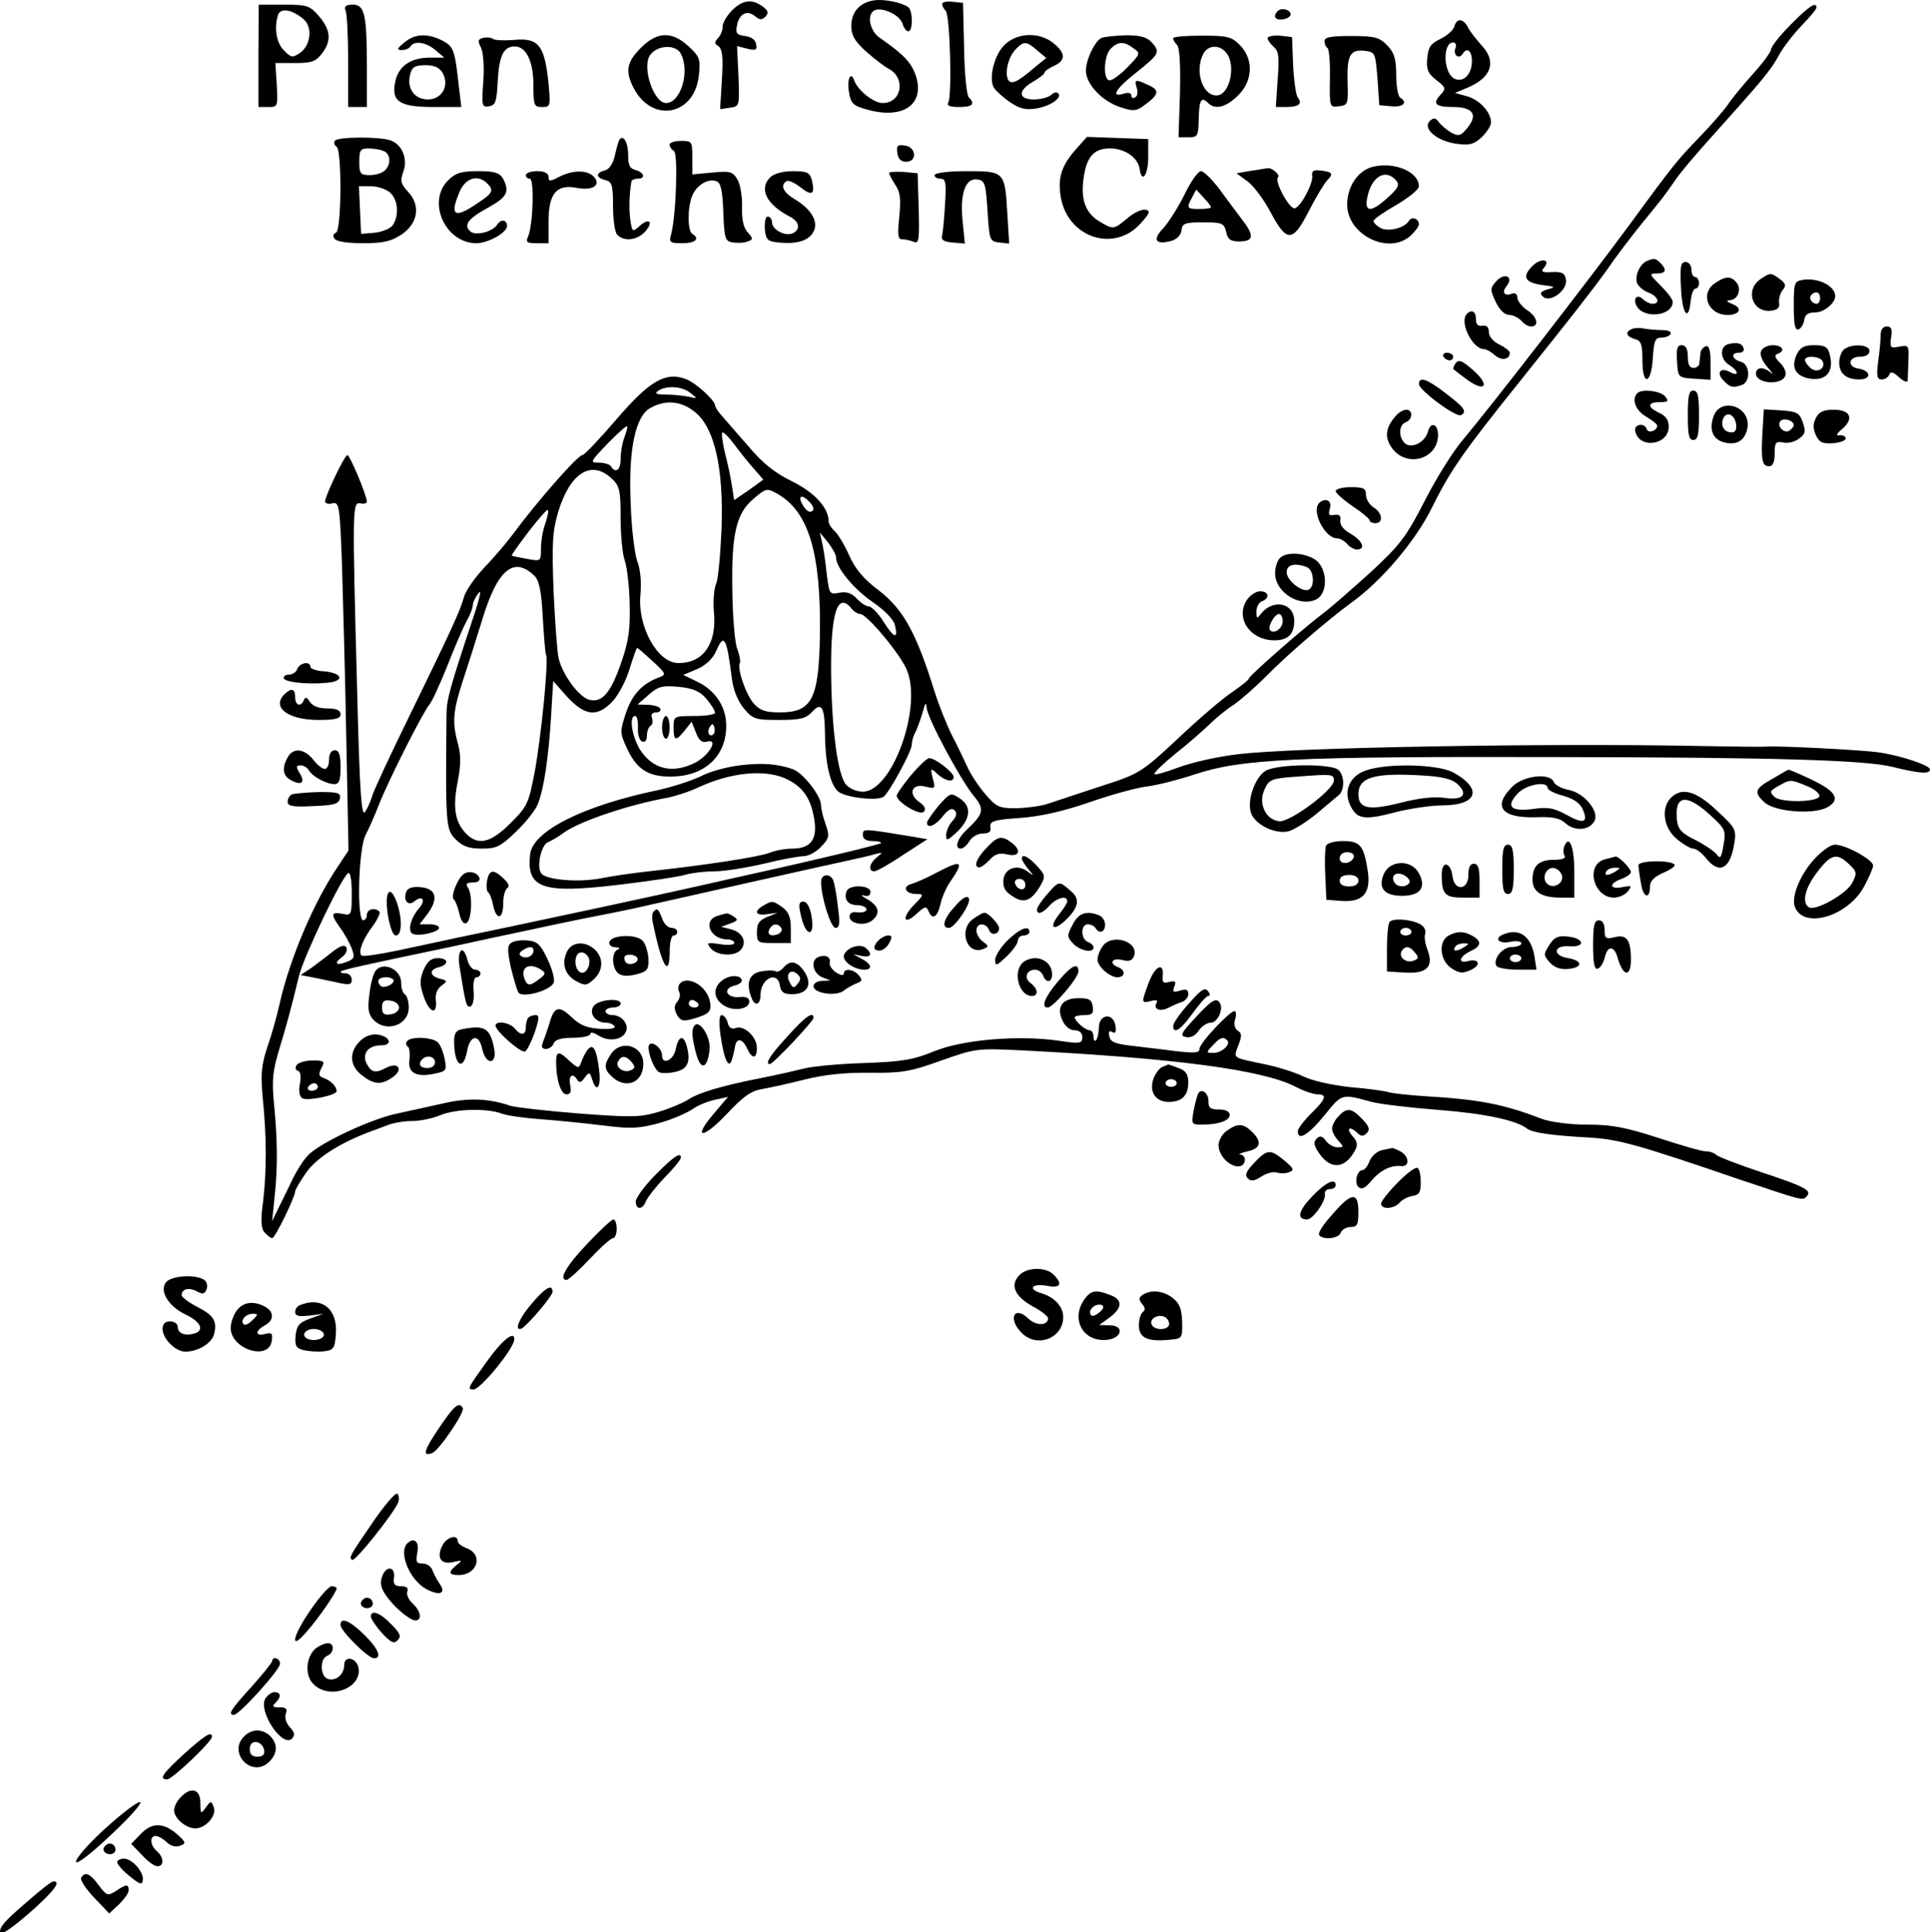 <?xml version="1.0" encoding="utf-8"?>
<svg xmlns="http://www.w3.org/2000/svg" version="1" viewBox="0 0 800 801">
	<title>Plan of the sleeping berths in the cave.</title>
	<path d="m362.28 0.143c-5.826 0.896-9.412 4.781-9.412 10.607 0 3.884 1.345 6.274 6.125 10.607 3.436 2.988 7.619 6.274 9.412 7.171 7.171 3.884 5.378 14.192-2.54 14.192-3.735 0-10.308-5.229-11.802-9.412-1.494-4.183-3.137-0.149-2.091 5.229 0.747 4.482 1.793 5.378 7.918 7.021 14.491 3.884 23.306-2.241 19.869-13.744-1.793-5.677-4.93-9.113-15.089-16.135-4.332-2.988-5.527-10.009-1.942-11.503 3.436-1.195 10.159 2.091 11.354 5.527 0.448 1.793 1.643 3.287 2.39 3.287 2.091 0 1.942-8.964-0.149-10.159-2.988-1.942-10.159-3.287-14.043-2.689zm-58.861 4.183c-2.091 2.091-3.884 5.079-3.884 6.723 0 1.643-0.896 3.735-1.942 4.781-1.494 1.643-1.494 2.241 0.149 3.287s2.091 4.332 1.494 13.744l-0.747 12.4 4.034-0.598c4.034-0.598 4.034-0.598 3.585-12.997l-0.598-12.549 4.183 1.046c3.585 0.896 4.183 0.598 3.735-1.793-0.299-1.942-2.091-3.137-4.631-3.436-3.436-0.448-4.034-1.195-3.287-4.482 0.896-4.781 4.183-6.424 7.47-3.735 1.942 1.643 2.838 1.643 4.332 0.149 1.345-1.494 1.195-2.39-1.195-4.183-4.482-3.287-8.366-2.689-12.698 1.643zm87.094-2.689c0 0.747 0.598 1.942 1.494 2.838 1.793 1.793 2.689 35.406 1.046 38.095-0.747 1.195 0.598 1.793 4.482 1.793 5.527 0 6.872-1.195 4.034-4.034-0.896-0.896-1.793-10.009-1.942-20.318l-0.448-18.824-4.332-0.448c-2.39-0.299-4.332 0.149-4.332 0.896zm-283.4 21.512v21.214h4.034c4.034 0 4.034-0.149 3.585-9.113l-0.598-9.113h8.217c6.723 0 8.515-0.598 11.055-3.884 4.034-5.229 3.735-9.71-1.046-15.388-3.884-4.482-4.781-4.93-14.641-4.93h-10.458zm18.824-15.089c3.735 3.287 2.838 10.906-1.643 13.894-2.988 2.091-3.735 1.942-6.573-1.046-3.287-3.137-4.183-9.86-2.39-14.939 1.195-2.838 5.976-1.942 10.607 2.091zm17.33-3.585c0.598 1.345 1.046 10.906 1.046 21.214v18.674h7.768v-16.284c0-21.961-0.896-26.144-5.826-26.144-2.988 0-3.735 0.747-2.988 2.54zm598.92 5.826c-4.482 4.482-8.067 9.113-8.067 10.159 0 1.046-3.436 5.677-7.47 10.159-4.183 4.631-8.964 10.458-10.607 12.997-1.793 2.54-7.021 8.515-11.802 13.445-8.515 8.814-10.607 11.204-27.936 34.958-16.433 22.409-59.01 77.382-69.619 89.936-4.183 4.781-11.354 16.284-16.135 25.695-7.768 15.089-10.159 18.226-22.409 29.58-7.619 6.872-15.985 14.192-18.524 16.135-8.814 6.573-31.97 26.891-31.97 27.936 0 0.598-3.137 2.988-6.723 5.527-3.735 2.39-13.744 10.906-22.409 19.122-15.537 14.491-16.135 14.79-32.269 20.018-8.964 2.988-18.674 6.125-21.662 7.171s-8.814 1.793-13.147 1.942c-7.32 0-8.366-0.448-12.997-5.826-2.838-3.287-6.274-8.515-7.619-11.653-1.494-3.137-4.183-8.964-6.274-12.848-1.942-3.884-5.229-11.951-7.171-18.077-7.619-24.5-12.997-34.062-23.006-41.83-6.424-4.781-9.86-8.964-12.4-14.641-1.942-4.332-4.631-8.814-5.976-10.009-1.345-1.195-2.54-2.988-2.54-4.183 0-5.527-5.976-11.951-15.089-16.433-7.021-3.436-12.101-7.32-18.077-14.491-4.631-5.378-9.71-11.055-11.204-12.848-1.494-1.643-2.689-3.585-2.689-4.183 0-2.091-8.067-9.412-12.101-10.906-8.366-3.137-14.939 0.598-28.683 16.583-7.021 8.217-13.445 14.939-14.192 14.939-1.942 0-18.973 19.421-28.982 33.016-2.54 3.436-7.918 9.71-11.951 13.894-3.884 4.183-7.619 9.561-8.217 12.101-1.494 5.527-5.229 13.595-23.006 50.047-7.619 15.537-14.342 30.028-14.939 32.119s-1.942 5.229-2.988 6.723c-1.494 2.241-2.241-7.768-3.287-50.196-2.091-77.533-1.942-78.134 1.345-77.683 1.494 0.299 2.689 0 2.689-0.747 0-2.39-7.021-19.271-8.067-19.271-1.195 0-9.113 16.732-9.262 19.122 0 0.896 1.345 1.345 2.988 0.896 2.838-0.747 3.137 0.598 4.034 25.994 0.448 14.79 1.345 47.357 1.793 72.455l0.896 45.415-4.034 6.125c-10.159 14.79-20.318 38.692-24.5 57.367-1.046 4.781-3.287 12.848-5.079 17.927-2.54 7.768-2.838 11.354-1.942 21.214 1.643 16.135 1.643 30.327 0.149 42.876-1.046 7.768-0.896 11.204 0.598 12.848 1.195 1.345 2.54 2.39 3.137 2.39 1.195 0.149 9.561-17.18 9.561-19.421 0-0.598 1.942-4.034 4.482-7.619 4.034-5.976 13.744-12.25 25.994-16.882 1.793-0.598 5.079-1.942 7.619-2.838 2.39-1.046 7.021-1.793 10.308-1.793s8.515-1.046 11.653-2.39c6.573-2.689 19.271-2.988 25.397-0.747 2.39 0.896 9.71 1.942 16.284 2.39 6.573 0.448 18.077 1.643 25.546 2.54 11.802 1.494 15.089 1.345 23.455-0.896 5.378-1.494 11.503-4.183 13.744-5.677 2.241-1.643 6.573-3.436 9.561-4.034l5.378-1.195-5.826 6.872c-9.113 10.607-4.781 10.906 5.229 0.299 7.021-7.47 10.159-9.71 14.939-10.458 3.436-0.598 11.503-2.39 17.927-4.034 7.918-1.942 16.732-2.838 26.741-2.689 12.997 0.149 16.583-0.448 29.43-5.079 14.342-5.079 14.939-5.079 33.763-4.183 63.791 3.287 99.497 8.067 113.09 15.089 3.436 1.793 7.47 3.137 9.113 3.137 4.034 0 3.436 1.942-2.689 7.918-2.988 2.988-5.527 6.274-5.527 7.32 0 4.183 4.183 1.793 11.055-6.573 7.32-9.113 7.021-8.964 19.571-5.527 3.436 0.896 15.836 2.39 27.488 3.287 19.421 1.494 32.568 4.332 36.9 7.768 1.942 1.643 9.86 2.838 26.144 3.735 11.951 0.747 19.571 2.838 63.193 17.778 24.948 8.366 24.799 8.366 26.442 6.723 2.54-2.54-0.15-4.034-18.674-10.159-9.412-3.137-17.927-6.424-18.674-7.171-0.896-0.896-2.838-1.494-4.482-1.494s-10.308-2.54-19.421-5.527c-13.445-4.332-19.122-5.527-29.43-5.527-7.32 0-15.238-1.046-18.973-2.39-15.836-6.125-25.994-8.067-48.553-9.412-6.872-0.448-13.595-1.195-14.939-1.643-1.344-0.448-8.366-1.494-15.836-2.091-8.067-0.896-15.985-2.689-19.571-4.482-3.436-1.643-10.458-3.884-15.537-4.93-14.192-2.988-13.445-2.39-11.354-7.918 1.494-3.884 1.494-5.079-0.299-6.125-1.195-0.896-1.643-2.54-1.046-4.631 0.598-1.793 0.448-3.436-0.299-3.436-2.091 0.149-14.491 13.296-14.491 15.686 0 1.643-1.942 1.793-9.86 0.896-5.378-0.747-13.595-1.643-18.375-2.241-6.723-0.747-8.665-1.643-9.113-3.884-0.448-1.942 0-2.54 1.195-1.793 1.345 0.747 1.793 0 1.345-2.54-0.747-5.527-6.723-5.079-6.872 0.598 0 2.241-0.598 4.781-1.195 5.378s-1.046-0.149-1.046-1.643c0-1.345-0.747-2.54-1.643-2.54-1.793 0-6.125-3.884-6.125-5.378 0-0.448 1.793-0.896 3.884-0.896 3.287 0 4.034-0.598 3.585-3.585-0.448-2.838-1.494-3.436-5.826-3.436-6.723 0-9.412 3.585-6.723 9.262 1.046 2.39 3.137 4.034 4.93 4.034 2.091 0 3.287 1.046 3.287 2.838 0 2.689-0.896 2.838-9.86 1.494-16.732-2.39-39.589-0.448-51.391 4.332-8.665 3.585-13.147 4.332-28.833 4.93-10.308 0.299-21.512 1.345-25.098 2.241s-11.354 2.689-17.479 3.884c-16.135 3.137-26.442 6.125-30.775 9.113-2.241 1.345-7.768 3.735-12.4 5.079-7.619 2.241-11.354 2.241-32.866 0.598-13.445-1.046-26.144-2.54-28.235-3.137-8.964-3.137-17.778-3.436-27.936-1.046-5.826 1.345-14.342 3.137-18.973 4.183-10.607 2.091-32.717 12.4-37.199 17.479-1.942 1.942-4.781 6.573-6.424 10.009s-4.183 8.665-5.677 11.653l-2.689 5.527 1.046-10.159c1.345-12.4 1.195-23.753-0.299-38.992-0.896-9.412-0.448-13.445 2.39-22.708 3.287-11.055 4.183-14.192 8.067-30.028 2.091-8.217 17.628-40.784 20.318-42.427 0.896-0.598 1.494 2.838 1.494 8.366 0 9.113-0.149 9.262-3.884 8.515-4.781-0.896-4.93 0.149-0.896 5.826 1.793 2.39 3.884 6.274 4.781 8.515 1.345 3.735 1.046 4.332-1.942 5.527-4.631 1.793-5.677 0.747-2.091-1.942 1.643-1.195 2.39-2.988 1.793-4.034-0.747-1.195-2.39-0.747-5.677 1.793-2.39 1.942-6.424 4.93-8.814 6.723l-4.482 2.988 5.527 1.046c2.988 0.598 7.768 1.643 10.607 2.241 4.183 0.896 5.079 0.598 5.079-1.345 0-1.494-1.195-2.689-2.689-2.689-1.345 0-2.241-0.299-1.793-0.747 0.747-0.747 8.217-2.39 45.266-10.159 7.32-1.643 23.604-5.079 36.153-7.768 12.4-2.689 26.592-5.527 31.373-6.424 4.631-0.896 12.848-2.689 17.927-3.884 16.583-3.735 67.076-15.089 77.533-17.33 5.527-1.195 11.503-2.54 13.296-3.137 3.137-0.747 3.137-0.747 0.598 1.345-3.137 2.54-3.735 5.826-1.046 5.826 0.896 0 6.274-2.988 11.802-6.723l10.159-6.573-5.976-1.046c-20.765-3.436-20.765-3.436-20.765-0.747 0 1.643 1.345 2.54 4.034 2.54 2.39 0 3.884 0.448 3.436 0.896-0.747 0.598-28.534 7.32-54.528 12.997-3.884 0.896-13.445 2.988-21.214 4.781-12.997 2.988-75.592 16.433-99.648 21.363-5.677 1.195-16.583 3.585-24.351 5.229-7.768 1.643-14.641 2.689-15.388 2.241-1.793-1.046 0.299-6.723 4.631-12.4 1.942-2.689 3.137-5.378 2.689-5.826-1.942-1.942-5.229-1.046-5.229 1.345 0 1.195-0.747 2.241-1.494 2.241-2.838 0-1.942-29.729 0.896-35.257 1.345-2.54 3.884-8.217 5.527-12.549 4.183-10.607 18.375-38.544 20.915-41.531 1.195-1.345 4.332-8.366 7.32-15.686 2.838-7.32 6.424-15.686 7.918-18.524 1.643-2.838 2.838-5.976 2.838-7.171 0-1.046 1.046-3.287 2.39-4.93 1.345-1.942 0.448 2.241-2.241 10.159-9.71 29.281-11.055 34.062-11.055 40.037-0.448 45.565-0.299 47.806 3.735 51.839 2.988 2.988 5.527 3.884 10.906 3.884 6.125 0 7.768-0.896 14.192-7.021 4.034-3.884 8.067-8.964 8.964-11.354 2.54-6.125 4.482-19.271 5.527-36.303l0.896-14.79 5.826 6.573c7.47 8.067 12.549 8.515 18.973 1.643 2.39-2.689 5.527-8.665 6.872-13.296 1.494-4.781 2.838-8.665 3.137-8.665 0.299 0 3.137 2.54 6.424 5.527 5.378 4.93 5.677 5.527 2.988 6.573-7.171 2.54-11.503 7.171-14.043 14.79-2.54 7.619-2.54 8.366 0.149 14.192 4.034 9.113 8.964 12.4 18.524 12.25 13.744 0 22.857-8.366 22.857-20.915 0.149-7.619-4.332-14.641-11.653-18.226l-6.125-2.988 5.677-2.39c3.436-1.494 6.424-4.183 7.768-7.171 3.436-7.918 4.482-6.424 6.723 11.354 0.598 4.631 2.54 9.262 4.93 12.101 3.735 4.482 4.781 4.781 14.641 4.781 8.515 0 11.055-0.598 13.445-3.137 4.034-4.482 5.378-2.54 5.527 8.366 0 11.802 1.942 21.065 5.229 24.202 2.54 2.689 16.433 4.332 19.122 2.39 2.39-1.942 11.653-18.824 11.653-21.662 0-1.345 0.598-3.585 1.494-5.079 0.747-1.494 2.091-5.229 2.988-8.217 1.046-3.884 1.494-4.482 1.643-2.091 0.149 4.183 14.043 30.028 19.571 36.751 4.482 5.378 4.183 7.32-2.838 13.894-4.034 3.735-5.378 7.918-2.54 7.918 0.896 0 2.54-1.345 3.585-3.137 1.046-1.793 3.585-3.137 5.527-3.137 2.54 0 3.585-0.747 3.137-2.689-0.299-2.39 1.345-2.988 12.101-3.735 8.515-0.598 17.927-2.689 29.132-6.573 8.964-3.137 19.869-6.125 24.202-6.573 4.332-0.598 12.997-2.838 19.271-4.93 19.421-6.424 40.486-7.47 153.27-7.171 86.048 0.149 124.3 1.195 135.8 4.034 11.653 2.838 15.686 3.137 15.686 1.046 0-1.643-12.4-5.826-21.214-7.021-7.021-1.046-42.577-2.838-46.312-2.39-1.345 0.149-14.641 0-29.729-0.299-61.55-1.195-166.27 0.598-189.43 3.436-8.217 0.896-19.421 3.436-24.948 5.527s-10.009 3.287-9.86 2.689c0-0.747 3.884-4.482 8.665-8.366 4.781-3.735 10.906-9.113 13.744-11.802 2.689-2.689 7.32-6.573 10.458-8.515 2.988-2.091 8.964-7.32 13.296-11.653 8.067-8.366 26.144-23.903 35.406-30.626 12.549-8.964 26.891-25.845 33.613-39.739 7.47-15.089 12.997-23.006 36.004-51.69 21.512-26.891 30.177-37.946 36.303-46.461 3.436-5.079 10.009-13.744 14.491-19.271 9.412-11.503 9.262-11.354 14.342-18.674 2.091-2.988 8.665-10.756 14.491-17.18 20.765-23.156 24.5-27.488 27.936-33.763 1.793-3.436 6.125-8.964 9.561-12.549 3.287-3.436 6.125-6.723 6.125-7.47 0-2.54-2.988-0.747-10.756 7.171zm-455.95 152.68c2.988 2.241 2.988 2.39-0.747 1.494-2.241-0.448-6.424-0.896-9.412-0.896-4.183 0-4.93-0.448-3.137-1.643 3.436-2.241 10.009-1.793 13.296 1.046zm2.091 8.067c7.918 6.573 11.653 23.306 10.756 48.104-0.448 10.458-1.345 20.765-2.241 22.857-0.896 2.092-1.345 7.47-0.896 11.951 1.195 12.848-4.482 21.065-14.79 20.915-8.665 0-17.031-15.238-15.686-28.534 0.448-4.93 0-10.458-1.345-13.744-1.046-2.988-2.39-13.595-2.689-23.604-1.046-22.559 1.942-36.601 8.217-39.888 6.424-3.585 12.997-2.838 18.674 1.942zm-29.58 10.458c-0.896 2.39-1.494 6.274-1.494 8.814 0 4.631-2.091 6.125-4.034 2.988-0.448-0.747-2.689-1.494-4.93-1.494-3.884 0-3.735-0.299 3.436-7.768 4.183-4.332 7.918-7.619 8.217-7.32 0.299 0.299-0.299 2.39-1.195 4.781zm45.714 2.838c1.942 2.689 5.527 7.171 7.768 9.71l4.183 4.781-5.976 4.332-6.125 4.183-0.896-5.826c-0.448-3.137-1.793-9.561-2.988-14.043-1.046-4.482-1.494-8.217-0.896-8.217s2.838 2.241 4.93 5.079zm-50.943 14.043c3.287 2.988 3.735 4.781 3.735 16.284 0 7.171 0.747 14.939 1.643 17.479 0.896 2.39 1.942 10.308 2.091 17.628 0.299 10.607-0.299 15.686-3.287 24.351-4.482 13.147-8.067 17.33-13.445 15.985-4.183-1.046-11.055-10.308-12.698-17.18-0.598-2.39-1.494-14.939-2.091-27.787-0.747-20.018-0.448-24.948 1.942-33.016 4.93-16.135 13.744-21.662 22.11-13.744zm68.867 6.424c12.848 7.47 17.927 24.351 17.479 58.413-0.448 26.592-3.287 32.119-16.583 32.119-5.826 0-8.217-0.747-10.756-3.585-3.287-3.585-7.171-14.79-5.826-16.882 0.299-0.747-0.149-3.287-1.046-5.677-1.046-2.39-1.942-13.296-2.091-24.053-0.448-23.156 1.494-32.269 8.665-38.245 5.378-4.631 5.677-4.631 10.159-2.091zm12.848 2.988c2.39 2.241 2.54 4.332 0.448 4.332-0.896 0-2.241-1.345-3.137-3.137-1.942-3.436-0.149-4.183 2.689-1.195zm-109.21 9.262c-1.046 2.838-1.793 7.47-1.793 10.308 0 5.378 0 5.378-5.826 4.332-3.287-0.598-6.125-1.195-6.274-1.345-0.299-0.149 2.988-4.631 7.021-10.009 4.034-5.229 7.619-9.262 7.918-8.964 0.448 0.448-0.149 2.988-1.046 5.677zm120.56 14.192c0 4.183 7.47 13.147 15.388 18.524 4.631 3.137 8.366 7.021 8.964 9.262 1.494 6.125-0.299 5.677-4.631-1.195-2.241-3.585-5.079-6.424-6.125-6.424-1.195 0-3.436-1.494-5.079-3.287-2.091-2.241-4.183-2.988-7.171-2.39-4.034 0.747-4.183 0.448-5.079-6.573-0.448-4.034-1.195-9.86-1.793-12.848l-1.195-5.527 3.436 4.183c1.793 2.39 3.287 5.079 3.287 6.274zm-125.19 7.32c2.091 1.942 2.988 6.274 3.585 17.18 0.448 8.067 1.046 15.089 1.345 15.686 1.195 1.942-1.942 33.613-4.631 48.254-2.54 13.296-2.988 14.491-10.009 21.512-8.366 8.366-13.595 9.561-18.674 4.183-4.482-4.781-5.378-10.756-3.287-21.363 1.345-6.872 1.345-10.906 0.149-15.537-2.54-8.964-2.091-13.744 1.942-26.144 2.091-6.274 5.677-17.628 8.067-25.397 6.274-20.765 12.997-26.442 21.512-18.375zm131.47 13.595c1.046 1.345 2.689 2.39 3.735 2.39 2.689 0 16.583 16.583 19.271 23.156 6.573 15.537-6.125 50.495-18.226 50.495-2.39 0-5.378-1.195-6.872-2.838-3.585-3.884-6.125-23.604-6.274-47.357-0.149-24.053 2.689-32.717 8.366-25.845zm-60.056 37.498c1.942 2.39 3.585 4.93 3.585 5.826 0 0.747-3.884 1.345-8.665 1.345-8.515 0-8.515 0.149-8.515 4.781 0 5.677 0.896 5.826 4.631 1.195l2.838-3.585 1.793 4.482c1.195 3.287 2.54 4.332 4.631 3.735 5.079-1.345 0.598 6.125-5.378 8.964-9.412 4.482-17.33 2.39-22.559-5.826-3.287-5.527-4.482-13.744-1.942-13.744 0.896 0 1.345 2.241 1.195 5.079-0.149 2.689 0.747 5.229 1.793 5.527 1.195 0.448 1.942-0.598 1.942-2.54 0-1.643 0.747-3.585 1.494-4.034 0.896-0.448 1.046-1.942 0.598-3.287-0.598-1.345 0.149-2.241 1.793-2.241 1.345 0 2.091-0.747 1.643-1.643-0.598-0.747-2.838-1.494-5.229-1.494l-4.183-0.149 4.631-4.034c3.884-3.436 5.527-3.884 12.4-3.287 5.976 0.598 8.665 1.793 11.503 4.93zm2.988 14.641c-1.643 1.643-2.988-0.747-1.643-2.838 1.046-1.643 1.345-1.643 1.942 0 0.299 1.046 0.149 2.39-0.299 2.838zm212.89 126.98c1.643 1.643-2.241 5.229-5.677 5.229-3.137 0-3.137-0.149-0.299-3.137 2.988-3.287 4.332-3.735 5.976-2.091z" stroke-width=".149"/>
	<path d="m274.44 301.62c0 2.54 0.747 4.631 1.643 4.631 0.747 0 1.494-2.091 1.494-4.631s-0.747-4.781-1.494-4.781c-0.896 0-1.643 2.241-1.643 4.781zm255.16-297c-2.091 2.091-1.046 3.884 2.091 3.436 1.793-0.299 3.287-1.195 3.287-2.091 0-1.942-3.735-2.988-5.378-1.345zm73.2 6.424c-0.448 1.494-2.988 3.735-5.677 5.079-4.183 1.942-5.079 3.436-5.527 8.067s0.299 6.274 3.735 8.964c4.034 3.137 4.183 3.585 1.643 6.274-3.287 3.585-1.942 4.93 5.378 4.93 8.067 0 10.308 3.137 6.125 8.366-2.838 3.585-3.735 3.884-6.723 2.39-1.793-1.046-4.183-2.988-5.229-4.332-1.494-2.091-2.241-2.091-3.884-0.598-3.137 3.137 3.137 8.366 11.055 9.412 5.378 0.747 7.171 0.299 10.458-2.689 2.091-2.091 3.884-4.781 3.884-6.125 0-4.332-4.781-9.412-10.009-10.906l-4.93-1.345 5.677-2.39c9.561-4.183 11.653-10.756 5.229-17.479-2.091-2.39-4.631-5.527-5.527-7.32-1.942-3.735-4.631-4.034-5.677-0.299zm0.448 8.964c-1.046 2.689 1.494 4.781 2.988 2.39 1.793-2.988 3.884-1.494 3.884 2.988 0 5.677-3.884 9.262-7.619 7.021-4.332-2.838-4.482-14.79-0.149-14.79 1.046 0 1.494 1.046 0.896 2.39zm-435.63-2.39c-3.137 2.54-3.287 3.137-1.046 3.137 1.345 0 2.988-0.598 3.585-1.494 1.494-2.54 6.424-1.793 10.308 1.494l3.735 3.137h-6.424c-7.918 0.149-12.848 3.735-14.043 10.458-1.494 7.768 2.091 10.009 15.836 10.009h11.653l-0.896-7.47c-1.793-16.433-2.241-17.479-6.872-20.018-6.125-3.137-11.503-2.988-15.836 0.747zm15.985 12.848c2.689 5.229-0.448 10.756-6.274 10.756-5.527 0-8.814-4.631-7.32-10.308 0.747-3.137 1.942-3.884 6.424-3.884 3.884 0 5.826 1.046 7.171 3.436zm16.732-14.79c-2.241 0.598-2.39 1.195-1.046 3.884 1.046 2.091 1.494 7.619 1.046 14.192-0.747 10.159-0.598 10.756 2.39 10.308 2.689-0.448 3.137-1.793 3.585-10.458 0.598-10.458 2.39-14.342 7.021-14.342 4.781 0 7.768 6.125 7.768 15.985 0 8.515 0.299 9.113 3.585 9.113 3.585 0 3.585-0.149 2.54-11.204-1.643-14.491-4.183-17.628-14.342-16.583-4.034 0.299-7.918 0.149-8.515-0.448-0.747-0.598-2.54-0.747-4.034-0.448zm65.285 4.183c-5.826 5.826-6.573 9.71-2.988 16.583 7.619 14.79 25.247 11.503 27.04-5.079 0.747-6.723 0.448-7.768-4.183-12.101-7.021-6.424-12.997-6.274-19.869 0.598zm16.583 2.39c3.884 7.32 0 20.467-6.125 20.467-5.079 0-10.009-14.641-6.723-19.72 2.838-4.332 10.756-4.781 12.848-0.747zm134.45-3.884c-4.482 4.034-7.021 14.192-4.631 18.077 0.896 1.345 3.884 4.034 6.723 5.976 4.034 2.689 6.424 3.287 10.906 2.54 5.976-1.046 10.756-4.482 8.964-6.274-0.598-0.747-1.942-0.299-2.988 0.747-1.046 0.896-4.183 1.793-7.021 1.793-6.573 0-6.872-3.585-0.448-7.32 2.54-1.494 4.781-3.137 4.781-3.735 0-0.598 1.643-1.793 3.884-2.838 5.079-2.241 4.93-5.378-0.299-9.561-5.677-4.482-14.641-4.332-19.869 0.598zm13.296 2.54 3.735 3.137-4.781 3.884c-7.47 6.424-10.009 7.47-11.204 4.781-1.195-3.287 0.448-9.561 3.585-12.549 3.137-3.137 4.183-3.137 8.665 0.747zm26.741-5.229c-2.689 1.046-6.573 8.964-6.573 13.595 0 5.527 6.573 12.549 14.043 15.089 5.826 1.942 6.872 1.793 10.607-1.046 5.677-4.183 5.976-5.976 1.195-8.067-5.378-2.54-5.826-2.39-4.781 1.195 0.598 1.643 0.299 3.436-0.598 3.884-0.896 0.598-1.643 0.299-1.643-0.747s-1.195-1.345-3.137-0.747c-5.677 1.793-3.287-2.091 5.079-8.665 9.71-7.768 10.159-8.515 6.573-12.549-2.091-2.241-4.631-2.988-10.756-2.988-4.332 0.149-8.814 0.598-10.009 1.046zm13.147 4.332c2.988 2.091 2.838 2.39-2.39 7.768-2.988 3.137-6.274 5.527-7.47 5.527-2.838 0-2.54-10.159 0.448-13.147 2.988-2.988 5.527-3.137 9.412-0.149zm16.433-4.183c0 0.747 0.747 1.942 1.643 2.838 1.046 1.046 1.494 8.515 1.195 20.018l-0.598 18.226h4.183c3.735 0 4.034-0.448 4.183-7.32 0.149-8.067 1.046-9.71 3.735-7.021 2.988 2.988 7.171 2.091 12.101-2.54 6.723-6.125 7.171-15.537 1.046-21.512-3.287-3.287-5.079-3.735-15.686-3.735-6.573 0-11.802 0.448-11.802 1.046zm21.961 5.976c4.332 5.229 1.494 17.777-4.034 17.777-5.826 0-9.113-10.308-5.378-17.33 1.942-3.585 6.573-3.884 9.412-0.448zm17.18-5.976c0 0.747 1.195 2.39 2.54 3.585 2.091 1.793 2.39 4.183 1.643 13.595l-0.747 11.354h4.332c5.079 0 6.872-1.345 4.781-3.884-0.747-0.896-1.643-7.021-1.942-13.445l-0.448-11.653-5.079-0.598c-2.838-0.149-5.079 0.299-5.079 1.046zm23.604 1.195c0 1.046 0.448 2.39 1.195 2.838 0.747 0.448 1.195 6.125 1.046 12.698-0.149 11.951-0.149 11.951 3.735 11.503 3.735-0.448 3.884-0.896 3.585-9.86-0.299-11.354 1.046-13.744 7.021-13.147 4.482 0.598 4.482 0.747 5.378 11.503l0.747 11.055 5.079 0.448c4.781 0.448 6.872-1.494 3.585-3.585-0.896-0.598-1.643-4.781-1.643-9.262 0-6.573-0.747-9.262-3.585-12.25-3.287-3.436-5.079-4.034-14.939-4.034-8.515 0-11.204 0.448-11.204 2.091zm-410.24 41.382c-0.448 0.747-0.149 1.942 0.747 2.39 2.241 1.494 2.091 34.958-0.299 35.705-1.046 0.299-1.345 1.494-0.598 2.39 0.598 1.195 5.229 1.942 11.802 1.942 8.366 0 11.653-0.747 15.985-3.585 6.872-4.631 8.067-12.101 2.689-17.777-2.988-3.287-3.287-4.482-1.942-8.217 1.942-5.229-0.299-11.055-5.079-12.997-4.332-1.643-22.259-1.643-23.306 0.149zm20.168 4.183c2.988 1.046 3.287 5.527 0.598 8.067-1.046 1.046-3.735 1.942-6.274 1.942-3.884 0-4.332-0.598-4.332-5.527 0-4.781 0.448-5.527 3.735-5.527 2.091 0 4.93 0.448 6.274 1.046zm2.838 17.33c3.287 2.988 3.735 9.71 0.896 13.595-1.046 1.345-4.482 2.689-7.47 2.988l-5.527 0.448-0.896-19.72h5.079c2.689 0 6.274 1.195 7.918 2.689zm94.864-21.812c-0.299 0.598-1.195 3.585-1.793 6.424-0.747 3.287-2.241 5.677-4.183 6.125-3.884 1.046-3.735 2.988 0.299 4.034 2.689 0.598 3.137 2.091 3.137 10.756 0 5.677 0.747 10.906 1.793 11.951 2.838 2.838 8.217 2.241 11.503-1.345 3.585-4.034 1.793-5.976-2.241-2.39-2.988 2.689-3.137 2.54-3.884-2.54-0.598-4.332-0.448-10.756 0.448-15.836 0-0.598 1.195-1.195 2.54-1.195 3.436 0 2.838-2.54-0.747-3.585-2.54-0.598-3.137-2.091-3.137-6.274 0-5.229-2.091-8.814-3.735-6.125zm188.98 4.183c-5.677 6.573-7.171 11.503-5.976 19.122 2.689 17.031 22.11 23.604 33.165 11.204 3.884-4.332 4.183-5.229 1.942-5.677-1.494-0.299-4.93 1.345-7.47 3.585-5.826 4.781-5.677 4.781-11.951 1.046-5.677-3.585-7.619-9.561-5.976-18.973 1.345-7.918 4.332-11.055 10.756-11.055 6.125 0 11.503 3.735 12.25 8.366 0.896 6.424 3.585 2.838 3.585-4.781v-7.47l-25.397-0.896zm-168.07-2.39c0 0.896 0.747 2.091 1.793 2.689 1.793 1.046 0.896 27.189-1.195 34.659-0.896 3.287-0.448 3.585 4.781 3.585 5.378 0 7.32-1.942 4.034-3.884-1.942-1.195-2.091-10.308-0.149-15.537 1.793-4.631 6.723-7.619 10.159-6.274 1.793 0.598 2.54 3.884 2.838 12.848 0.448 11.204 0.747 12.101 4.183 12.549 1.942 0.299 4.631 0.149 5.976-0.448 2.241-0.747 2.241-1.195 0-3.735-1.793-1.793-2.54-5.378-2.39-10.607 0.149-4.332-0.747-9.412-1.942-11.354-1.942-3.287-3.137-3.585-10.458-2.838l-8.217 0.747v-6.872c0-6.723-0.149-7.021-4.631-7.021-2.689 0-4.781 0.747-4.781 1.494zm94.419 3.585c0.299 2.39 1.494 3.585 3.585 3.585 4.781 0 4.183-6.125-0.448-6.723-3.137-0.448-3.585 0-3.137 3.137zm197.05 5.677c-6.125 1.494-10.607 8.217-10.607 15.686 0 12.549 17.33 21.065 26.293 12.848 1.942-1.793 3.436-3.884 3.436-4.631 0-2.39-2.838-3.436-4.034-1.643-1.793 3.137-8.515 4.781-11.802 3.137-1.643-0.896-2.988-2.241-2.988-2.988 0-0.598 4.183-3.585 9.412-6.573 5.079-2.988 9.412-6.424 9.412-7.768 0-5.976-10.159-10.308-19.122-8.067zm9.71 5.677c1.494 1.793 0.896 3.137-3.436 7.021-7.021 6.424-9.86 6.274-8.515-0.149 1.793-8.665 7.619-11.951 11.951-6.872zm-60.205-4.034-5.976 1.046 4.482 3.287c2.54 1.793 6.872 7.619 9.71 12.997 6.723 12.549 9.113 12.4 15.836-0.747 2.988-5.826 6.424-11.503 7.619-12.698 2.689-2.689 2.091-3.436-2.988-4.034-2.838-0.299-3.585 0.299-3.287 2.241 0.448 2.988-4.482 12.549-7.171 13.445-2.091 0.747-8.665-11.204-7.021-12.848 1.046-1.046-2.689-4.183-4.332-3.735-0.448 0-3.436 0.598-6.872 1.046zm-332.85 4.034c-8.814 8.964-1.046 25.994 11.802 25.994 4.781 0 12.698-4.332 12.698-7.171 0-2.54-2.54-2.988-4.034-0.598-1.793 2.988-8.814 4.781-11.055 2.988-3.137-2.689-1.195-5.378 7.32-10.009 7.768-4.332 8.964-6.573 6.125-11.951-1.345-2.39-3.436-3.137-10.308-3.137-7.171 0-9.412 0.747-12.549 3.884zm16.284 1.195c2.838 2.838 2.39 4.034-4.034 8.217-9.561 6.573-11.653 5.229-7.47-4.631 2.39-5.826 7.619-7.47 11.503-3.585z" stroke-width=".149"/>
	<path d="m217.97 72.6c0 0.896 0.747 1.494 1.643 1.494 1.942 0 1.345 19.421-0.747 24.053-1.046 2.241-0.448 2.689 3.585 2.689h4.93v-9.113c0-11.354 3.287-15.388 11.354-13.894 6.723 1.345 10.458-0.896 7.619-4.332-2.54-3.137-8.964-3.137-14.641-0.149-3.735 1.942-4.332 1.942-4.332 0 0-1.494-1.643-2.39-4.631-2.39-2.689 0-4.781 0.747-4.781 1.643zm101.29 0.896c-4.781 4.781-1.643 11.204 8.067 16.284 4.183 2.091 4.631 5.527 1.046 7.021-3.137 1.195-8.366-1.643-8.366-4.631 0-1.345-0.896-2.39-1.793-2.39-0.896 0-1.345 2.241-1.195 5.229 0.448 4.482 1.195 5.079 5.826 5.527 7.619 0.747 12.4-0.747 14.342-4.482 2.241-4.034-0.896-9.412-7.768-13.445-4.781-2.838-6.125-5.826-3.436-7.47 0.747-0.598 3.287 0.598 5.677 2.39 4.781 3.884 6.274 3.137 4.93-2.54-0.896-3.436-1.793-4.034-7.918-4.034-4.183 0-7.918 1.046-9.412 2.54zm49.3-1.793c0 0.598 1.195 2.838 2.54 4.93 2.091 2.988 2.39 5.976 1.643 13.296-0.747 7.47-0.598 9.262 1.195 9.262 1.195 0 3.287 0.448 4.781 1.046 2.241 0.896 2.39-0.747 2.091-13.744l-0.448-14.641-5.976-0.598c-3.137-0.149-5.826 0-5.826 0.448zm18.824 0.896c0 0.896 1.046 1.494 2.54 1.494 2.091 0 2.39 1.793 1.793 10.607-0.299 5.826-0.896 11.653-1.195 12.997-0.598 1.643 0.598 2.54 4.332 2.838l5.079 0.448-0.896-9.113c-1.195-11.503 1.046-18.077 5.976-17.479 3.287 0.448 3.585 1.643 4.332 13.147 0.747 12.101 0.896 12.549 4.93 12.997l4.034 0.448-0.747-12.25c-1.046-17.628-1.046-17.777-16.882-17.777-7.768 0-13.296 0.747-13.296 1.643zm103.53 8.217c-2.689 5.378-6.723 11.653-8.814 13.894-4.482 4.631-3.137 6.872 3.137 5.229 2.39-0.598 4.183-2.241 4.482-4.332 0.299-2.988 1.345-3.436 8.964-3.436 7.768 0 8.665 0.299 9.561 3.884 0.598 3.137 1.793 4.034 5.378 4.034 6.125 0 6.424-2.39 1.195-9.113-2.39-3.137-6.723-8.964-9.561-12.848-2.988-3.884-6.274-7.171-7.47-7.171-1.195 0-4.332 4.482-6.872 9.86zm11.055 5.079c0 0.448-2.241 0.747-4.781 0.747-5.229 0-5.527-0.299-2.988-4.93l1.643-3.137 2.988 3.287c1.643 1.643 3.137 3.585 3.137 4.034zm133.26 24.351c-4.482 4.482-3.287 6.872 4.034 7.918 5.527 0.598 5.677 0.896 2.241 1.793-2.988 0.896-3.436 1.643-1.942 2.988 2.838 2.838 10.159-2.54 9.561-6.872-0.448-2.838-1.494-3.436-5.677-3.287-4.183 0.299-4.93-0.149-3.436-1.793 2.988-3.585-1.345-4.183-4.781-0.747zm47.507-2.091c-2.988 1.195-5.229 6.274-4.183 9.113 0.597 1.494 2.689 3.287 4.781 4.034 3.884 1.494 5.079 4.631 1.643 4.631-1.195 0-2.838-0.896-3.884-1.793-2.54-2.689-4.482-0.149-2.54 2.988 3.287 5.229 14.79 3.735 14.79-1.942 0-1.195-2.39-4.183-5.079-6.872-4.631-4.631-4.781-4.93-1.494-4.93 3.735 0 4.332-1.494 1.494-4.332-2.091-2.091-2.54-2.091-5.527-0.896zm14.043 11.055c0.448 10.906 3.137 14.641 4.034 5.527 0.299-2.838 1.195-5.079 1.942-5.079 0.896 0 1.494-1.046 1.494-2.39 0-1.195-0.747-2.39-1.494-2.39-0.896 0-1.643-1.345-1.643-3.137 0-1.643-1.046-3.137-2.39-3.137-2.091 0-2.39 1.942-1.942 10.607zm-76.487-2.689c-2.689 2.988-2.689 3.436-0.299 8.665 1.643 3.436 3.735 5.378 5.677 5.378 1.494 0 3.735 1.195 4.93 2.39 1.046 1.345 2.838 2.39 4.034 2.39 3.585 0 2.54-4.183-1.793-6.872-2.091-1.494-3.884-3.735-3.884-5.079 0-1.494-0.896-2.091-2.241-1.643-3.137 1.195-4.332-0.598-2.241-3.137 3.137-3.884-0.747-5.826-4.183-2.091zm109.36-0.747c-6.573 4.631-3.137 14.192 4.781 12.997 2.39-0.299 3.436-1.345 2.988-3.287-0.15-1.643 0.448-3.884 1.494-5.229 1.494-1.793 1.345-2.689-1.046-4.482-3.884-2.838-4.034-2.838-8.217 0zm-18.824 1.643c-6.274 4.332-2.838 13.147 5.229 13.147 5.079 0 6.424-2.838 2.091-4.482-2.54-1.046-2.838-1.494-1.046-1.643 3.287-0.149 4.93-4.631 2.689-7.32-2.39-2.838-4.631-2.689-8.964 0.299zm36.153-1.345c-3.287 0.598-3.436 1.494-3.436 10.906 0 7.47 0.448 10.009 1.942 9.561 1.046-0.299 2.091-2.091 2.39-3.884 0.299-2.241 1.643-3.137 4.631-3.137 3.585 0 8.217-3.884 8.217-6.723 0-4.332-7.32-7.918-13.744-6.723zm7.47 7.47c0 1.345-0.597 2.39-1.494 2.39-1.942 0-3.436-2.39-2.091-3.735 1.793-1.793 3.585-1.046 3.585 1.345zm-146.41 6.573c-3.287 3.287 2.241 14.641 7.171 14.641 0.896 0 2.988 1.195 4.482 2.54 2.689 2.39 6.125 1.793 6.125-1.046 0-0.747-1.942-2.241-4.332-3.436-2.54-1.195-4.332-3.287-4.332-5.079 0-2.091-0.896-2.988-2.689-2.689-1.942 0.299-2.689-0.598-2.689-2.838 0-3.137-1.793-4.034-3.735-2.091zm68.423 6.274c-2.988 1.195-2.39 3.137 1.195 4.183 2.54 0.598 3.137 2.091 3.137 8.814 0 11.055 3.735 10.009 4.332-1.195 0.448-6.723 0.896-8.217 3.436-8.217 1.643 0 3.436-0.598 3.884-1.494 0.597-0.896-0.896-1.643-3.436-1.643-2.39 0-5.826-0.299-7.47-0.598-1.793-0.448-4.034-0.299-5.079 0.149zm103.08 2.689c0 1.942-0.448 6.872-1.046 10.906-0.747 5.976-0.448 7.32 1.494 7.32 1.345 0 2.689-0.896 3.137-1.942 0.448-1.494 1.643-1.195 4.034 1.046 1.793 1.643 3.436 2.241 3.585 1.494 0-0.747 0.15-4.482 0.299-8.217 0.299-6.424 0.15-6.723-3.735-5.976-3.735 0.747-4.034 0.448-3.436-3.735 0.597-3.436 0.15-4.631-1.793-4.631-1.643 0-2.54 1.345-2.54 3.735zm-63.193 3.585c-3.585 1.046-3.436 6.274 0.448 8.665 4.034 2.54 4.183 5.079 0.15 2.838-4.034-2.091-5.677 0.598-2.39 3.735 2.689 2.838 3.884 2.988 7.619 1.643 3.585-1.494 3.137-8.665-0.597-9.561-3.735-1.046-4.332-3.735-0.747-3.735 1.345 0 2.241-0.747 1.942-1.793-0.747-2.241-2.689-2.689-6.424-1.793zm-21.214 7.171c0.448 6.723 0.448 6.723 7.171 7.171l6.723 0.448v-7.32c0-5.079-0.597-7.021-2.091-6.573-1.046 0.448-1.942 1.643-2.091 2.838-0.15 1.345-0.299 3.137-0.448 4.183 0 1.195-1.195 1.942-2.54 1.942-1.494 0-2.241-1.494-2.241-4.631 0-3.287-0.896-4.781-2.54-4.781-1.942 0-2.241 1.494-1.942 6.723zm34.809-4.183c-0.597 1.345 0.597 4.183 2.689 6.573 2.091 2.39 2.689 3.436 1.494 2.39-2.988-2.689-6.274-2.54-6.274 0.299 0 2.689 5.079 4.482 9.412 3.137 3.735-1.195 3.884-4.332 0.299-7.918-1.942-1.942-2.091-2.988-0.747-3.436 3.436-1.195 2.091-3.585-2.091-3.585-2.091 0-4.332 1.195-4.781 2.54zm14.79 1.345c-2.241 5.079-0.747 8.366 4.183 9.71 7.47 1.793 11.503-2.091 9.561-9.561-0.747-3.287-1.942-4.034-6.424-4.034-4.332 0-5.826 0.896-7.32 3.884zm10.607 2.54c1.793 2.988-1.942 5.378-4.781 3.137-1.345-1.195-2.39-2.689-2.39-3.436 0-1.942 5.826-1.643 7.171 0.299zm8.814-4.482c-1.046 1.046-1.793 3.436-1.793 5.229 0 4.482 2.838 7.021 8.217 7.021 5.229 0 5.079-3.585-0.15-4.482-4.781-0.598-4.332-4.93 0.448-4.93 2.54 0 4.034-0.896 4.034-2.39 0-2.838-7.918-3.137-10.756-0.448zm-165.83 2.838c0.598 0.896 1.643 1.494 2.54 1.494 0.747 0 1.494-0.598 1.494-1.494 0-0.896-1.195-1.643-2.54-1.643-1.345 0-1.942 0.747-1.494 1.643zm4.631 3.287c-0.448 0.896-0.747 1.793-0.448 1.942 0.299 0.299 2.54 1.942 5.079 3.884 7.918 5.976 10.458 2.988 2.988-3.585-4.93-4.332-6.125-4.631-7.619-2.241zm-14.79 8.067c0 2.54 15.537 14.043 17.479 12.848 2.54-1.494 1.345-3.137-6.274-8.964-7.918-6.125-11.204-7.171-11.204-3.884zm90.531 3.735c-2.54 2.54-0.747 7.171 3.585 9.71 2.54 1.494 4.631 3.137 4.631 3.735 0.15 2.091-3.735 3.436-4.332 1.494-0.896-2.838-5.378-2.091-4.781 0.747 1.494 7.619 13.894 5.976 13.894-1.793 0-2.689-1.195-4.482-3.884-5.677-5.079-2.39-5.079-4.482 0.15-4.482 3.436 0 3.884-0.299 2.241-2.39-2.091-2.39-9.71-3.137-11.503-1.345zm20.915 9.262c0 7.918 0.448 10.159 2.241 10.159 1.942 0 2.39-2.241 2.39-10.159 0-8.067-0.448-10.308-2.39-10.308-1.793 0-2.241 2.241-2.241 10.308zm10.756 0.149c-2.091 5.677-0.448 9.86 4.482 11.055 5.378 1.345 8.814-1.195 9.561-6.573 0.896-8.515-11.055-12.25-14.043-4.482zm9.262 3.436c0.299 2.241-0.299 3.436-1.793 3.436-3.137 0-4.781-2.689-3.585-5.677 1.345-3.287 4.781-1.793 5.378 2.241zm-141.18-3.287c-4.332 4.93-4.631 9.113-1.195 13.595 6.274 7.918 18.824 4.034 18.824-5.826 0-4.631-3.137-5.677-4.183-1.345-1.195 4.332-6.573 7.171-9.412 4.93-2.838-2.39-2.838-7.619 0.149-8.814 2.988-1.046 3.137-5.229 0.299-5.229-1.195 0-3.287 1.195-4.482 2.689zm152.08 7.021c-0.597 11.354-0.15 13.744 2.838 13.744 1.494 0 2.241-1.793 2.241-5.229 0-4.631 0.448-5.229 3.585-4.631 1.942 0.448 4.93-0.299 6.573-1.643 2.54-1.793 2.838-2.988 1.494-6.723-1.345-3.884-2.39-4.482-8.814-4.93l-7.32-0.448zm12.997-3.287c0 0.598-0.896 1.643-1.793 2.241-2.091 1.345-5.229-1.643-3.884-3.735 1.046-1.793 5.677-0.598 5.677 1.494zm9.262-3.137c-1.345 2.54-1.345 4.332-0.15 7.171 1.494 3.137 2.689 3.735 7.32 3.436 2.988-0.299 5.378-1.195 5.079-2.091-0.15-0.896-1.345-1.345-2.689-1.195-1.494 0.299-1.046-0.747 1.345-2.689 4.93-4.332 3.287-7.918-3.735-7.918-3.884 0-5.976 0.896-7.171 3.287zm-199.14 30.476c0 0.747 3.137 3.585 7.021 6.274 3.884 2.54 7.021 5.229 7.021 5.826s1.195 1.195 2.39 1.195c3.436 0 2.988-4.332-0.747-6.573-1.793-1.195-3.137-3.436-3.137-5.229 0-2.689-1.046-3.137-6.274-3.137-3.436 0-6.274 0.747-6.274 1.643zm-6.872 4.93c-3.287 3.436 2.39 14.641 7.47 14.641 1.195 0 2.988 1.046 4.183 2.39 1.046 1.195 2.838 2.241 4.034 2.241 3.884 0 2.241-3.735-2.689-6.573-2.988-1.643-4.482-3.735-4.183-5.527 0.299-1.942-0.448-2.54-2.54-2.241-2.241 0.448-2.54-0.149-1.793-2.689 1.046-3.287-1.942-4.631-4.482-2.241zm-16.284 22.857c-1.046 1.046-1.942 3.735-1.942 6.274 0 7.918 10.308 14.342 17.18 10.756 4.93-2.689 4.482-12.997-0.598-16.433-4.631-2.988-12.101-3.287-14.641-0.598zm11.204 3.735c2.838 1.046 3.436 7.768 0.896 9.262s-9.262-3.585-9.262-7.171c0-3.137 3.436-4.034 8.366-2.091zm-24.948 13.744c-4.781 7.47 1.494 16.583 11.503 16.583 5.527 0 8.217-2.54 8.217-8.067 0-7.47-8.814-9.262-13.744-2.988-1.643 2.241-1.942 2.091-1.942-0.896 0-1.793 1.046-3.735 2.241-4.183 3.436-1.345 2.988-4.183-0.747-4.183-1.643 0-4.183 1.643-5.527 3.735zm14.939 8.665c0 2.988-3.585 5.527-5.229 3.735-1.195-1.195 1.793-6.723 3.735-6.723 0.747 0 1.494 1.345 1.494 2.988zm-408.44 19.72c-0.448 1.345-1.942 2.39-3.287 2.39-1.345 0-2.39 0.598-2.39 1.345 0 1.793 9.262 2.838 17.778 2.091 7.619-0.598 6.872-4.034-1.046-4.781-3.137-0.149-5.677-1.046-5.677-1.942 0-2.39-4.332-1.643-5.378 0.896zm-5.378 10.607c-5.378 5.378 1.494 10.607 14.192 10.607 7.021 0 9.113-0.598 9.113-2.39 0-1.643-1.793-2.39-5.527-2.39-3.436 0-5.976-0.896-7.171-2.689-1.195-1.942-1.942-2.241-2.54-0.747-1.195 2.988-3.585 2.241-3.585-1.195 0-3.585-1.643-4.034-4.482-1.195zm1.345 26.144c-2.54 4.631-1.942 7.768 1.643 9.561 4.183 2.241 5.826 0.747 3.287-3.137-1.494-2.54-1.494-3.137 0.448-3.137 1.195 0 2.838 0.896 3.436 2.091 1.643 2.689 7.32 5.677 10.607 5.677 1.942 0 2.54-1.643 2.54-7.021 0-5.229-0.747-7.021-2.39-7.021-1.494 0-2.39 1.494-2.39 3.884 0 2.241-0.747 3.884-1.793 3.884-0.896 0-3.137-1.643-4.781-3.884-3.735-4.631-8.366-5.079-10.607-0.896zm258.3 7.47c-3.137 3.884-5.826 7.619-5.826 8.366 0 2.689 9.561 8.366 11.204 6.723 1.046-1.195 0.448-2.39-1.793-4.034-4.93-3.436-3.137-7.918 2.54-6.424 4.034 1.046 4.183 0.747 2.988-3.436-1.046-4.332-0.896-4.482 1.942-1.793 3.287 2.988 6.723 3.585 6.723 1.195 0-1.793-7.768-7.918-10.159-7.768-0.896 0-4.332 3.287-7.619 7.171zm-70.958-4.183c-5.079 0.598-12.4 2.54-15.985 4.482-3.735 1.793-11.802 4.482-18.077 5.826-30.775 6.424-51.541 16.882-52.736 26.442-1.643 14.342 4.93 16.583 37.199 12.698 12.4-1.494 24.65-3.287 27.488-4.183 2.689-0.747 8.067-1.345 11.951-1.345s12.997-1.494 20.168-3.137c7.171-1.793 14.641-3.137 16.583-3.137 1.942 0 5.229-1.793 7.171-3.884 3.436-3.585 3.585-4.482 1.942-9.262-1.046-2.838-1.942-6.424-1.942-8.067 0-3.735-7.32-13.147-11.503-14.79-6.274-2.241-12.698-2.838-22.259-1.643zm18.524 5.229c7.171 3.137 10.756 7.768 12.25 16.135 1.793 9.113-1.046 13.147-8.964 13.147-2.838 0-7.021 0.747-9.561 1.793-4.332 1.643-26.293 5.079-49.897 7.619-6.872 0.747-15.985 2.091-20.318 2.988-8.964 1.643-22.11 0.598-24.202-2.091-2.091-2.54-0.149-11.951 2.838-12.997 1.345-0.598 4.332-2.241 6.424-3.884 6.573-4.781 27.04-11.653 42.876-14.491 3.137-0.598 9.262-2.54 13.296-4.482 12.997-5.976 26.592-7.32 35.257-3.735zm199.29-2.838c-4.183 2.838-7.32 11.653-5.976 16.882 1.345 5.079 10.009 9.412 15.686 8.067 2.241-0.598 7.47-3.884 11.503-7.171 4.034-3.436 8.217-6.872 9.262-7.768 2.54-1.942 2.54-8.067 0-10.458-2.838-2.838-26.293-2.54-30.476 0.448zm28.534 3.884c0 3.884-18.375 17.479-22.708 16.882-5.677-0.598-8.814-7.619-5.976-13.296 1.793-4.034 2.838-4.482 13.744-5.229 14.192-1.046 14.939-1.046 14.939 1.643zm13.296-4.183c-6.573 2.241-9.412 8.217-6.573 14.342 2.689 5.826 5.677 6.424 18.226 3.137 6.125-1.643 15.238-2.988 20.318-2.988 14.491-0.149 16.433-7.021 4.034-13.744-6.274-3.287-27.04-3.884-36.004-0.747zm37.946 5.677c4.631 4.332 2.241 6.872-5.527 5.677-4.183-0.598-10.756 0.149-18.226 2.091-13.147 3.287-17.33 2.39-17.33-3.585 0-7.021 6.573-8.964 26.442-7.768 8.366 0.448 12.4 1.494 14.641 3.585zm130.87-2.39c-7.619 4.183-8.217 5.677-3.735 9.86 4.183 4.034 20.168 5.229 25.994 2.241 5.976-3.287 3.884-6.872-7.47-12.101-4.482-2.091-8.366-3.735-8.515-3.585-0.15 0-2.988 1.643-6.274 3.585zm14.192 3.287c2.988 1.195 5.229 3.137 4.93 4.183-0.896 2.54-16.732 2.689-18.824 0-1.942-2.091-1.793-2.241 2.689-4.781 4.034-2.241 4.482-2.241 11.204 0.598zm-122.35 0.149c-8.217 8.217-4.631 12.997 9.412 12.698 7.32-0.299 10.308 0.299 12.698 2.54 3.735 3.287 9.561 2.988 11.802-0.747 2.54-3.884-4.034-11.951-10.607-13.147-2.988-0.598-5.677-2.091-6.125-3.287-1.494-3.884-12.549-2.689-17.18 1.942zm14.641 0.598c0 0.747 2.838 2.241 6.274 3.137 4.332 1.195 7.021 2.988 8.217 5.527 2.54 5.677 0.448 6.424-6.723 2.39-5.229-2.838-7.619-3.287-13.894-2.39-9.262 1.195-11.354-1.046-6.274-6.424 3.436-3.735 12.4-5.378 12.4-2.241zm-520.33 2.54c-1.195 0.448-1.942 1.942-1.942 3.137 0 1.793 2.091 2.241 10.458 1.793 8.665-0.299 10.756-0.896 11.204-3.137 0.448-2.39-0.747-2.689-8.665-2.689-5.079 0.149-10.009 0.598-11.055 0.896zm267.86 4.781c-2.54 3.137-4.781 6.274-4.781 7.021 0 2.689 3.585 1.195 6.573-2.689 2.241-2.838 3.735-3.585 4.93-2.39 1.046 1.195 0.747 2.54-1.046 4.482-1.494 1.643-2.54 4.332-2.54 5.826 0 2.54 0.598 2.241 4.631-1.494 5.677-5.527 5.976-10.607 0.896-13.894-3.585-2.39-3.884-2.241-8.665 3.137zm303.57-3.287c-4.183 4.183-3.137 12.4 2.39 17.031 2.689 2.241 5.677 4.034 6.872 4.034 1.195 0 3.585 1.793 5.229 3.884 5.527 7.021 10.159 4.631 11.802-6.125 0.896-5.677 0.448-6.424-7.32-13.595-8.665-8.217-14.491-9.71-18.973-5.229zm16.135 7.021c6.424 5.826 6.723 6.424 5.677 12.549-0.896 5.229-1.345 5.976-2.838 3.884-1.046-1.345-5.079-4.034-8.814-5.976-5.677-2.689-7.171-4.482-7.619-7.918-1.195-10.607 3.585-11.653 13.595-2.54zm-299.83 13.744c-4.183 4.332-5.527 8.067-2.988 8.067 0.747 0 2.689-1.345 4.332-3.137 2.091-2.39 4.034-2.988 7.171-2.241 5.229 1.195 6.125-1.643 1.793-4.93-4.034-2.988-5.677-2.689-10.308 2.241zm140.73-0.896c-0.448 1.195-0.598 6.723-0.299 12.25l0.448 10.159 5.976 0.448c9.113 0.747 12.549-3.137 11.204-12.25-1.643-10.756-3.137-12.549-10.308-12.549-3.585 0-6.573 0.896-7.021 1.942zm11.503 4.781c-1.046 2.838-5.826 3.287-5.826 0.448 0-1.494 1.195-2.54 3.137-2.54 1.942 0 2.988 0.896 2.689 2.091zm1.942 9.71c0 1.494-1.494 2.39-3.884 2.39-2.54 0-3.884-0.896-3.884-2.39s1.345-2.39 3.884-2.39c2.39 0 3.884 0.896 3.884 2.39zm85.303-14.192c-0.448 1.195-0.448 2.988 0.149 3.884 0.598 1.046-1.046 1.643-4.332 1.643-6.274 0-8.964 2.39-8.964 8.217 0 5.079 3.735 7.47 11.653 7.47h5.677v-10.756c0-10.308-2.091-15.686-4.183-10.458zm-0.896 12.25c0.598 3.287-3.884 5.527-6.274 3.137-2.39-2.39-0.149-7.021 2.988-6.424 1.494 0.299 2.988 1.793 3.287 3.287zm-24.799-2.689c0 7.918 0.448 10.159 2.39 10.159 1.793 0 2.39-2.241 2.39-10.159 0-8.067-0.598-10.308-2.39-10.308-1.942 0-2.39 2.241-2.39 10.308zm129.38-4.332c-5.826 6.274-9.71 15.686-8.067 19.869 3.585 9.262 21.662 4.034 28.534-8.217 2.091-3.884 3.884-7.918 3.884-8.964 0-2.39-11.354-8.665-15.836-8.665-1.793 0-5.527 2.689-8.515 5.976zm14.342 2.091c3.287 3.137 3.436 3.735 1.345 7.768-2.39 4.631-15.238 11.802-17.927 10.159-3.137-1.942-1.643-8.067 3.436-14.641 5.677-7.47 8.067-8.067 13.147-3.287zm-342.86-2.241c0 0.598 1.195 2.54 2.689 4.332 2.39 2.838 2.39 2.988 0 1.195-4.332-3.436-9.71-1.793-10.308 3.137-0.299 3.137 0.598 4.93 3.735 6.872 4.781 3.287 7.918 1.942 11.653-4.482 2.091-3.735 1.942-4.332-1.494-8.067-3.585-3.884-6.274-5.229-6.274-2.988zm1.494 10.906c0 2.689-3.436 2.241-4.332-0.747-0.299-0.896 0.448-1.793 1.793-1.793 1.494 0 2.54 1.046 2.54 2.54zm240.07-10.607c-8.067 2.241-4.631 15.836 3.884 15.836 1.942 0 4.482-1.046 5.677-2.54 1.942-2.39 1.643-2.54-2.241-1.793-5.378 1.046-5.677-1.494-0.299-3.436 2.091-0.747 3.884-2.091 3.884-2.838 0-1.494-5.229-6.723-6.424-6.424-0.299 0.149-2.39 0.598-4.482 1.195zm4.631 4.93c-3.137 1.942-5.079 1.942-3.884 0 0.448-0.896 2.091-1.494 3.585-1.494 2.241 0 2.39 0.149 0.299 1.494zm9.412-2.54c0 0.896 0.448 4.332 1.046 7.619 0.896 5.976 3.735 6.723 3.735 1.046 0-2.091 1.793-3.884 5.527-5.527 3.137-1.345 5.229-2.838 4.631-3.436-1.942-1.942-14.939-1.643-14.939 0.299zm-291.32 3.287c-3.585 1.942-8.067 3.884-10.009 4.482-4.034 1.046-2.54 4.183 2.091 4.183 3.137 0 3.137 0.299-1.195 4.631-5.229 5.527-4.034 8.515 1.345 3.436 3.287-2.988 3.884-3.137 4.781-1.046 1.494 3.884 3.735 2.689 4.93-2.689 0.598-2.838 2.39-6.872 3.884-9.113 6.274-9.113 5.229-9.71-5.826-3.884zm185.85 0.149c-2.689 5.976 0 9.262 7.47 9.262 7.47 0 10.159-3.436 7.021-9.262-2.988-5.826-11.802-5.677-14.491 0zm10.458 3.884c-1.195 1.942-4.93 1.942-6.125-0.149-1.793-2.838 0.747-4.781 4.034-2.988 1.643 0.896 2.689 2.39 2.091 3.137zm13.445-3.436c0 8.217 1.345 9.561 8.814 9.561h6.872v-7.021c0-5.229-0.598-7.021-2.39-7.021-1.494 0-2.241 1.494-2.241 4.631 0 6.424-5.826 6.872-6.573 0.598-0.747-5.976-4.482-6.723-4.482-0.747zm-405.45-0.149c-2.54 1.793-5.527 9.561-4.034 10.458 0.598 0.448 1.643 2.988 2.241 5.677 0.598 2.988 1.793 4.631 2.838 4.183 2.39-0.747 2.838-11.951 0.747-14.79-1.046-1.494-0.448-2.091 2.091-2.091 1.942 0 3.137-0.747 2.689-1.942-0.747-2.241-4.482-3.137-6.573-1.494zm9.71 2.838c-0.299 2.091-0.149 4.183 0.448 4.631 0.598 0.299 1.643 2.838 2.091 5.378 1.345 6.424 4.183 5.976 4.183-0.598 0-2.988 0.747-5.826 1.643-6.424 1.195-0.747 0.598-2.091-1.494-4.034-4.183-4.034-5.976-3.735-6.872 1.046zm138.49 0.299c0 6.424 4.034 19.122 5.976 19.122 1.643 0 1.942-1.793 1.046-8.217-0.448-4.482-1.345-9.412-1.793-10.906-0.896-3.585-5.229-3.585-5.229 0zm93.668 5.229c-2.39 2.689-4.183 5.527-4.183 6.274 0 2.39 2.39 1.643 5.378-1.793 2.988-3.137 7.171-4.183 7.171-1.643 0 0.747-1.494 3.137-3.436 5.527-4.183 5.378-2.54 7.171 2.54 2.54 5.826-5.527 6.424-9.113 2.091-12.549-4.631-4.034-4.631-4.034-9.561 1.643zm-265.62-1.046c-1.345 3.585 0.747 6.125 3.436 3.884 3.287-2.689 4.781-0.448 1.942 2.838-3.436 3.884-4.93 9.412-2.838 10.607 2.241 1.345 11.055-0.598 11.055-2.39 0-0.896-1.793-1.494-4.034-1.494h-4.034l3.436-4.482c4.482-6.274 3.436-10.308-2.988-10.906-3.436-0.299-5.378 0.299-5.976 1.942zm182.56-0.299c-1.345 3.436 0.598 5.826 4.482 5.826 2.091 0 3.735 0.896 3.735 1.793s-1.643 1.345-3.585 1.195c-2.241-0.448-3.436 0.299-3.436 1.793 0 2.988 6.424 4.034 9.412 1.494 3.436-2.838 2.838-5.826-1.942-8.665-2.39-1.345-3.137-2.091-1.643-1.643 1.793 0.598 2.838 0 2.838-1.494 0-2.838-8.814-3.137-9.86-0.299zm-190.03 0.747c-1.793 3.137 0.747 17.628 3.137 17.628 1.345 0 2.091-1.643 2.091-5.079-0.149-6.424-3.585-15.089-5.229-12.549zm234.55 5.976c-4.482 4.93-5.229 8.665-2.091 8.515 2.39 0 9.412-10.458 8.217-12.25-0.747-1.345-2.689-0.299-6.125 3.735zm-79.029-0.747c-4.183 2.39-3.287 4.332 1.494 3.585l4.332-0.598-4.332 1.793c-3.287 1.345-4.183 2.689-4.183 6.274 0 4.332 0.299 4.482 7.021 4.482h7.021v-6.125c0-4.631-0.896-6.723-3.436-8.665-4.034-2.838-4.332-2.838-7.918-0.747zm7.47 9.412c0.448 0.747-0.149 1.942-1.643 2.54-2.988 1.046-4.631-0.149-3.137-2.54 1.345-2.091 3.436-2.091 4.781 0zm7.918-5.976c1.942 9.71 6.274 10.308 4.482 0.598-0.598-3.436-1.942-5.677-3.287-5.677-1.793 0-2.091 1.195-1.195 5.079zm-60.952-0.896c-0.598 0.598-0.747 2.838-0.149 5.079 3.585 17.628 6.872 23.006 6.872 11.055 0-3.436 0.747-6.274 1.643-6.274 0.747 0 1.494-0.598 1.494-1.494s-1.046-1.643-2.39-1.643-3.137-1.643-3.884-3.884c-1.643-4.183-2.091-4.482-3.585-2.838zm26.891 1.643c-6.723 1.643-3.585 9.86 3.735 9.86 1.494 0 2.838 0.598 2.838 1.494 0 0.747-2.689 1.046-5.976 0.448-5.378-0.747-5.677-0.598-3.735 1.793 2.689 3.137 10.159 3.436 12.549 0.448 2.54-3.137 0.598-7.171-4.183-8.366l-4.034-1.046 3.735-1.345c3.137-1.195 3.436-1.643 1.494-2.838-1.195-0.896-2.689-1.494-2.988-1.345-0.448 0-2.091 0.448-3.436 0.896zm105.62 1.345c-6.125 4.332-2.838 15.089 4.034 12.549 2.54-1.046 2.54-1.195 0-3.137-1.494-1.046-2.689-3.137-2.689-4.631 0-3.287 4.034-3.287 5.229-0.149 0.896 2.54 4.183 1.793 4.183-0.747 0-1.643-4.482-6.424-6.125-6.424-0.598 0-2.689 1.195-4.631 2.54zm41.233 2.39c-2.39 4.482-2.39 5.079 0.149 7.768 2.838 3.137 8.515 4.183 8.515 1.643 0-0.747-1.046-1.793-2.39-2.241-2.988-1.195-2.988-7.32 0-7.32 1.195 0 2.689 0.747 3.137 1.494 1.643 2.689 4.034 1.793 4.034-1.345 0-1.643-1.195-3.436-2.54-3.884-5.229-2.091-8.515-0.896-10.906 3.884zm131.32-1.046c-0.598 0.896-1.046 5.976-1.046 11.055v9.412l7.171 0.448c9.262 0.598 12.25-2.241 9.71-9.262-1.046-2.54-1.494-5.677-1.046-6.723s-0.149-2.689-1.345-3.585c-2.988-2.39-12.101-3.287-13.445-1.345zm9.113 4.034c0 0.896-1.046 1.494-2.39 1.494-1.195 0-2.241-0.598-2.241-1.494 0-0.896 1.046-1.643 2.241-1.643 1.345 0 2.39 0.747 2.39 1.643zm1.494 8.665c1.643 1.793 1.494 2.54-0.598 3.287-3.137 1.195-6.424-1.494-4.93-4.034 1.494-2.241 3.287-2.091 5.527 0.747zm73.801-2.988c0 7.32 0.597 10.159 1.942 9.561 1.046-0.299 2.241-2.241 2.838-4.332 1.195-5.527 4.034-5.378 5.527 0.299 2.241 7.47 5.378 7.619 5.378 0.299 0-8.217-1.793-10.607-6.872-9.262-3.585 0.896-4.034 0.448-4.034-2.988 0-2.54-0.896-4.034-2.39-4.034-1.942 0-2.39 2.241-2.39 10.458zm-242.77-2.091c-2.838 2.838-5.079 6.424-5.079 8.067 0 2.689 0.598 2.54 4.781-1.494 2.54-2.39 4.631-5.378 4.631-6.573 0-1.046 1.046-2.091 2.39-2.091 1.195 0 2.39-0.598 2.39-1.494 0-2.988-4.034-1.345-9.113 3.585zm182.71-1.942c-4.183 2.54-3.436 10.308 1.345 13.445 3.137 2.091 4.631 2.241 7.918 0.747 4.482-1.942 3.735-4.93-1.046-3.735-4.332 1.195-3.735-1.793 0.896-4.034 4.631-2.091 4.93-4.183 0.896-6.424-3.735-2.091-6.424-1.942-10.009 0zm6.723 4.631c-3.137 1.942-5.079 1.942-3.884 0 0.448-0.896 2.091-1.494 3.585-1.494 2.241 0 2.39 0.149 0.299 1.494zm16.135-5.229c-4.034 1.643-1.942 4.034 2.689 3.137 2.689-0.598 4.781-0.299 4.781 0.598 0 0.747-1.793 1.494-3.884 1.494-4.034 0-8.067 5.079-6.424 7.918 0.598 0.747 4.482 1.494 8.814 1.494h7.768l-0.896-5.826c-1.494-8.217-6.274-11.503-12.848-8.814zm7.47 9.86c0 0.896-1.195 1.643-2.39 1.643-1.345 0-2.39-0.747-2.39-1.643 0-0.747 1.046-1.494 2.39-1.494 1.195 0 2.39 0.747 2.39 1.494zm-376.17-8.366c-2.838 1.195-2.39 3.735 0.747 3.884 1.643 0 1.942 0.448 0.896 0.896-2.689 1.046-2.54 7.619 0.149 9.86 1.494 1.195 3.884 1.345 7.47 0.448 4.631-1.195 5.229-1.942 5.079-6.424-0.149-2.689-1.195-6.125-2.241-7.32-1.793-2.241-8.067-2.838-12.101-1.345zm9.71 8.217c0.448 0.896-0.149 1.793-1.345 2.241-2.241 0.896-4.034 0-4.034-2.241 0-1.793 4.332-1.643 5.378 0zm100.09-7.32c-2.54 2.54-2.39 4.332 0.299 4.332 1.345 0 3.137-1.345 4.034-3.137 1.345-2.39 1.195-3.137-0.448-3.137-1.046 0-2.838 0.896-3.884 1.942zm278.02 1.942c-2.54 3.884-2.54 4.332 0.149 7.32 1.942 2.091 4.332 2.988 7.619 2.689 6.125-0.598 6.125-3.436 0-4.482-6.723-1.046-6.125-5.527 0.598-4.93 6.872 0.448 5.976-3.436-0.896-4.034-3.884-0.448-5.527 0.299-7.47 3.436zm-430.25-0.896c-1.793 1.195-1.793 2.838-0.299 10.159 1.195 4.781 2.54 9.412 3.137 10.458 1.494 2.54 13.445-0.747 14.641-4.034 0.598-1.195-0.598-5.677-2.54-9.71-2.838-6.125-4.332-7.47-8.217-7.768-2.54-0.299-5.677 0.149-6.723 0.896zm9.113 3.287c0 2.241-2.838 3.585-4.93 2.39-1.195-0.747-1.046-1.494 0.448-2.54 2.838-1.793 4.482-1.643 4.482 0.149zm3.137 7.918c2.091 1.345 1.942 1.942-0.747 3.884-3.884 2.988-4.93 2.988-6.125-0.149-1.793-4.781 2.091-6.872 6.872-3.735zm232.6-9.412c-1.195 1.643-1.942 4.034-1.942 5.229 0 2.838 5.079 7.32 8.217 7.32 3.287 0 3.585-2.988 0.299-4.183-3.884-1.494-2.54-4.034 1.643-2.988 2.838 0.747 4.183 0.299 4.93-1.494 2.39-6.274-9.561-9.86-13.147-3.884zm-221.7 1.643c-2.54 4.93-1.195 9.71 3.436 12.4 3.884 2.091 4.482 2.091 7.47-0.598 4.034-3.585 4.183-8.964 0.448-12.4-3.884-3.585-9.262-3.287-11.354 0.598zm9.113 5.079c-0.149 1.793-1.345 3.585-2.39 3.884-2.39 0.747-4.183-3.436-2.988-6.723 1.345-3.436 5.976-0.896 5.378 2.838zm109.06-6.573c-1.942 0.747-3.585 2.39-3.585 3.735 0 2.54 4.631 5.527 8.515 5.527 3.585 0 2.988-2.39-1.046-4.482l-3.585-1.942 3.585 0.747c3.884 0.747 4.631-0.896 1.494-3.436-1.195-0.896-3.287-1.046-5.378-0.149zm-162.84 8.067c2.39 15.089 2.838 17.031 4.482 16.433 1.046-0.299 1.643-3.137 1.345-6.274-0.299-3.436 0.149-5.826 1.195-5.826 0.896 0 1.643-0.747 1.643-1.643 0-0.747-1.046-1.494-2.241-1.494s-2.54-1.793-3.137-3.884c-1.643-6.872-4.482-4.631-3.287 2.689zm148.65-4.034c-3.287 1.345-2.241 6.723 1.643 8.366l3.436 1.345-3.436 0.149c-1.942 0-3.585 1.046-3.585 2.241 0 2.988 9.561 4.332 12.549 1.793 1.345-1.046 3.735-2.39 5.229-2.988 2.39-0.747 2.54-1.494 1.046-3.287-2.241-2.689-6.274-3.137-6.274-0.747 0 0.896-1.195 0.747-3.137-0.448-1.643-1.046-2.988-2.988-2.689-4.183 0.448-2.39-1.793-3.436-4.781-2.241zm-163.59 5.378c-1.643 4.183-1.643 5.976 0.149 11.204 2.39 6.723 5.677 7.619 4.93 1.195-0.299-2.241 0.598-4.631 2.241-5.826 2.689-1.942 2.689-2.241-0.598-2.988-4.332-1.195-4.482-3.735-0.299-4.781 4.332-1.195 3.884-3.735-0.598-3.735-2.838 0-4.332 1.494-5.826 4.93zm248.29-2.988c-4.183 4.034-1.345 13.744 3.884 13.744 2.838 0 2.54-3.137-0.598-5.378-2.838-2.091-1.643-5.527 1.942-5.527 1.345 0 2.689 1.046 3.287 2.39 1.195 3.287 3.735 2.988 3.735-0.448 0-3.884-3.137-6.723-7.171-6.723-1.793 0-4.034 0.896-5.079 1.942zm-99.197 2.091c-1.046 1.195-2.54 1.942-3.287 1.345-0.896-0.448-3.585-0.299-6.125 0.149-4.781 1.046-6.125 4.781-3.735 10.906 1.345 3.735 3.735 2.988 3.735-1.195 0-6.872 7.171-10.308 8.067-3.735 0.448 2.689 1.643 3.436 5.079 3.436 6.274 0 8.515-4.034 5.079-9.262-2.988-4.482-5.976-5.079-8.814-1.643zm5.976 6.573c-1.494 1.942-1.942 1.942-3.137-0.299-2.091-3.436 0-6.125 2.838-3.884 1.643 1.494 1.793 2.39 0.299 4.183zm-174.94-5.378c-0.896 1.046-2.091 5.378-2.54 9.561-0.896 6.125-0.448 8.366 1.494 10.607 5.229 5.677 14.79 2.54 14.79-4.93 0-2.54-0.747-4.93-1.643-5.527-0.896-0.448-1.494-2.689-1.494-4.781 0-5.527-7.47-8.964-10.607-4.93zm7.47 4.034c0 1.793-4.183 3.436-5.378 2.241-1.942-1.942-0.896-3.585 2.241-3.585 1.643 0 3.137 0.598 3.137 1.345zm2.241 11.204c0 1.345-1.494 2.54-3.436 2.838-2.838 0.448-3.585-0.299-3.585-2.838s0.747-3.287 3.585-2.838c1.942 0.299 3.436 1.494 3.436 2.838zm273.09-10.756c-5.378 6.424-7.171 10.756-4.183 10.756 2.241 0 12.698-12.25 12.698-14.939 0-3.884-2.689-2.689-8.515 4.183zm37.797 0.149c-3.287 8.665-3.287 8.964 0.747 7.918 2.241-0.598 2.988-0.299 2.39 0.747-1.643 2.54 1.494 3.884 4.781 2.091 1.494-0.747 4.034-1.942 5.527-2.39s2.838-1.942 2.838-3.287c0-1.942-0.896-2.241-3.436-1.494-2.838 0.896-3.137 0.598-2.39-1.643 0.896-2.091 0.448-2.54-2.091-1.942-2.39 0.747-2.988 0.149-2.689-2.39 0.598-5.976-3.137-4.332-5.677 2.39zm-176.59-0.896c-4.332 2.988-4.183 7.768 0.299 10.607 4.034 2.689 10.607 1.643 10.607-1.643 0-1.494-1.494-2.091-4.183-1.793-5.079 0.448-7.021-3.287-2.39-4.631 1.942-0.448 3.436-1.345 3.436-2.091 0-2.39-4.482-2.689-7.768-0.448zm-18.226 2.091c-0.448 0.896-0.448 2.241 0.149 3.137 0.448 0.896 0.149 2.689-0.896 3.884-1.345 1.643-1.345 2.988-0.149 5.378 1.494 2.54 2.54 2.838 6.424 1.793 7.171-2.091 8.217-3.137 7.171-7.768-1.643-6.573-10.009-10.756-12.698-6.424zm7.918 7.768c0.448 0.896-0.149 1.643-1.494 1.643-1.345 0-2.39-0.747-2.39-1.643 0-0.747 0.598-1.494 1.345-1.494 0.896 0 1.942 0.747 2.54 1.494zm202.73 0.747c-3.287 3.735-5.826 7.47-5.826 8.515 0 3.735 3.287 1.494 8.067-5.229 2.838-3.884 5.677-7.171 6.424-7.171 0.747 0 0.896-0.598 0.299-1.494-1.494-2.39-2.689-1.793-8.964 5.378zm-245.9 0.149c-2.39 2.838 0.448 7.021 4.781 7.021 1.643 0 3.287 0.747 3.735 1.494 0.598 0.896-1.942 1.345-6.125 1.046-5.229-0.299-8.217-1.494-11.653-4.781-5.229-5.079-7.32-4.482-9.262 2.689-0.896 2.838-2.091 6.274-2.689 7.768-0.747 1.942-0.299 2.689 1.345 2.689 1.195 0 2.689-1.046 3.137-2.241 0.598-1.643 3.137-2.39 8.067-2.39 3.884 0 7.171-0.747 7.171-1.643 0-0.896 1.494-0.448 3.436 0.747 4.183 2.689 10.009 1.793 11.354-1.793 1.195-3.137-1.942-6.723-5.677-6.723-1.643 0-2.838-0.747-2.838-1.643 0-0.747 1.345-1.494 3.137-1.494 1.643 0 3.137-0.747 3.137-1.643 0-2.39-8.814-1.793-11.055 0.896zm249.18 5.079c-5.976 6.424-6.424 7.47-3.735 7.918 1.793 0.448 3.884-0.598 5.229-2.689 1.195-1.793 3.436-3.287 5.079-3.287 2.689 0 5.229-5.527 3.735-8.067s-3.436-1.345-10.308 6.125zm-276.38-0.149c-0.598 0.598-1.046 2.39-1.046 3.884 0 3.585-2.091 3.735-4.631 0.598-2.091-2.54-7.918-3.287-7.918-1.195 0 2.39 10.756 11.653 12.25 10.756 0.896-0.598 2.689-4.183 4.034-8.067 1.793-5.527 1.942-7.021 0.299-7.021-1.046 0-2.39 0.448-2.988 1.046zm79.624 7.171c1.345 9.561 3.287 14.342 4.631 10.607 0.448-1.345 1.046-3.735 1.345-5.527 0.598-4.034 3.137-3.735 5.079 0.598 2.091 4.482 4.034 4.332 4.034-0.299s-5.378-9.561-8.814-8.217c-1.643 0.598-2.838-0.149-3.287-2.241-0.448-1.793-1.643-3.137-2.54-3.137s-1.195 2.988-0.448 8.217zm27.787 0.598c-7.171 7.768-9.561 11.503-7.32 11.503 1.345 0 18.077-17.777 18.077-19.122 0-2.988-3.436-0.598-10.756 7.619zm-38.394-4.631c-1.494 1.494-1.345 5.079 0.598 12.101 1.942 7.022 4.781 5.826 5.527-2.39 0.299-4.93-4.034-11.802-6.125-9.71zm-96.36 1.643c-2.689 0.448-3.436 1.793-3.436 5.079 0 10.009 3.735 12.698 5.378 4.034 1.195-6.723 4.93-7.32 6.274-0.896 1.494 6.872 6.274 6.573 4.93-0.149-1.643-8.515-3.884-9.86-13.147-8.067zm-42.577 5.079c-4.482 4.482-4.183 10.159 0.896 14.043 4.93 3.884 8.067 4.183 12.848 0.747 4.482-3.137 2.241-6.424-2.689-3.884-4.482 2.39-6.125 2.091-8.067-1.494-2.241-4.183 0.448-7.768 5.826-7.768 5.079 0 3.884-3.735-1.494-4.482-2.54-0.299-5.378 0.747-7.32 2.838zm19.571 0c-0.598 0.747-0.299 1.793 0.448 2.241 0.598 0.448 0.896 2.838 0.598 5.527-0.747 5.378 2.988 7.32 10.756 5.527 4.482-0.896 4.781-1.345 3.884-5.826-0.448-2.54-1.643-5.677-2.689-6.872-1.942-2.39-11.653-2.838-12.997-0.598zm11.653 8.665c0 1.345-1.345 2.39-3.137 2.39-3.137 0-4.034-1.643-2.091-3.735 1.942-1.793 5.229-1.046 5.229 1.345zm99.791-5.527c-0.896 4.781-5.677 6.872-5.677 2.689 0-2.988-4.183-6.274-5.378-4.332-1.046 1.793 1.793 9.86 4.034 11.204 0.896 0.598 3.884 0.598 6.573 0 5.229-1.046 6.723-3.884 5.079-10.458-1.345-5.079-3.436-4.781-4.631 0.896zm-36.601 0.448c-0.896 1.046-1.942 3.287-2.54 4.93-1.046 2.838-1.195 2.838-4.781-0.299-4.482-4.332-5.677-4.332-5.677 0.299 0 7.32 1.942 13.445 4.332 13.445 1.643 0 2.091-1.046 1.494-3.884-0.747-4.034 1.046-5.229 2.988-2.091 0.747 1.345 1.643 1.046 2.988-0.896 1.942-2.54 2.091-2.39 3.137 0.598 1.793 6.125 3.884 3.287 2.838-4.183-1.046-8.515-2.54-10.906-4.781-7.918zm9.86 1.494c-3.137 4.631-3.137 6.424 0.448 9.71 5.826 5.229 12.848 2.241 12.848-5.527 0-7.47-9.113-10.159-13.296-4.183zm8.515 3.585c1.494 1.942 1.494 2.54-0.747 3.436-2.988 1.046-6.424-1.643-4.781-4.034 1.345-2.39 3.287-2.091 5.527 0.598zm-138.94 1.195c-0.747 0.896-0.448 2.091 0.598 2.39 1.046 0.299 1.345 2.39 0.747 5.378-0.598 2.988-0.149 5.229 1.046 5.976 2.091 1.195 14.192-1.195 14.192-2.988 0-1.942-2.39-4.332-5.229-5.378-2.241-0.747-2.39-1.643-1.046-4.183 1.494-2.838 1.195-3.137-3.735-3.137-2.988 0-5.976 0.896-6.573 1.942zm8.814 8.964c0 0.896-1.195 1.643-2.54 1.643s-1.942-0.747-1.494-1.643c0.598-0.747 1.643-1.494 2.54-1.494 0.747 0 1.494 0.747 1.494 1.494zm350.03-8.217c-1.195 0.448-2.689 2.54-3.585 4.631-2.091 5.527 0.747 9.86 6.125 9.86 5.527 0 8.217-2.54 8.217-8.067 0-3.436-1.046-4.93-4.034-5.976-2.241-0.896-4.183-1.494-4.332-1.494-0.149 0.149-1.195 0.598-2.39 1.046zm5.976 6.723c0 0.896-1.046 1.494-2.39 1.494-1.195 0-2.241-0.598-2.241-1.494s1.046-1.643 2.241-1.643c1.345 0 2.39 0.747 2.39 1.643zm8.964 4.183c-0.448 0.747-1.345 4.034-1.942 7.171-1.046 5.677-0.896 5.826 3.436 5.826 6.872 0 11.503-1.643 11.503-4.034 0-1.345-1.643-2.241-4.482-2.241-3.436 0-4.332-0.598-4.332-3.287 0.149-3.436-2.838-5.677-4.183-3.436zm57.965 9.71c-1.494 1.494-2.54 3.735-2.54 4.93 0 1.195 1.046 3.436 2.54 4.93 2.39 2.689 2.39 2.838-0.299 2.838-1.494 0-3.735-1.195-4.781-2.689-1.494-2.091-2.54-2.241-3.884-0.896-1.345 1.345-1.195 2.689 0.896 5.826 4.781 7.171 10.906 6.872 15.089-1.046 1.195-2.241 0.896-3.735-1.195-5.976-2.838-3.287-0.896-4.183 2.241-1.046 1.494 1.345 2.241 1.345 3.735 0 1.494-1.494 1.046-2.838-1.793-5.826-4.482-4.781-6.573-4.93-10.009-1.046zm-46.162 5.826c-1.942 1.345-3.436 4.034-3.436 5.976 0 4.183 4.332 8.814 8.217 8.814 3.137 0 3.735-4.631 0.747-4.93-1.046 0 0.149-0.598 2.54-1.195 5.826-1.195 6.723-3.735 2.689-7.918-3.884-3.884-6.125-4.034-10.756-0.747zm64.239 8.067c-1.942 0.448-4.183 2.39-5.079 4.482-0.747 2.091-2.091 3.735-2.838 3.735-2.39 0-3.585 5.229-1.793 7.021 1.345 1.195 2.689 0.598 5.229-2.39 3.735-4.482 8.217-6.723 12.4-6.274 3.735 0.448 3.585-4.034-0.299-6.125-1.643-0.896-3.287-1.494-3.436-1.345-0.299 0.149-2.241 0.448-4.183 0.896zm-52.885 5.229c-3.287 3.436-4.034 5.079-2.689 6.424 1.345 1.345 2.689 1.195 5.677-0.747 2.241-1.494 5.079-2.091 6.424-1.643s3.585 0.448 5.079-0.149c2.241-0.896 1.942-1.494-1.942-4.781-5.976-4.93-7.171-4.781-12.549 0.896zm-248.29 5.079c-4.482 4.482-8.067 9.561-8.067 10.906 0 3.585 2.838 3.585 4.183 0 0.598-1.494 4.034-5.976 7.768-9.86 3.735-3.735 6.723-7.47 6.723-8.217 0.149-2.54-2.838-0.747-10.607 7.171zm307.6 3.287c-3.735 3.735-6.723 7.619-6.723 8.515 0 2.689 5.527 2.241 7.768-0.448 1.046-1.195 3.436-2.39 5.229-2.689 2.838-0.448 3.436-1.494 3.436-5.826 0-2.988-0.598-5.677-1.494-5.826-0.896-0.299-4.631 2.54-8.217 6.274zm-35.406 5.677c-5.677 5.976-6.424 9.412-1.942 9.412 2.39 0 7.918-7.768 7.32-10.607-0.149-1.046 0.747-1.942 2.091-1.942 1.345 0 2.39-0.747 2.39-1.643 0-3.137-4.183-1.195-9.86 4.781zm8.515 7.32c-3.585 3.884-6.125 7.768-5.527 8.515 1.345 2.241 8.067 1.643 8.964-0.896 0.598-1.345 2.39-2.39 4.183-2.39 2.689 0 3.137-1.046 3.137-6.274 0-8.366-2.838-8.217-10.756 1.046zm-308.94 12.25c-8.665 9.113-11.951 14.939-8.515 14.939 0.747 0 5.079-3.884 9.561-8.665 4.481-4.781 8.814-8.665 9.71-8.665 0.747 0 1.494-1.643 1.494-3.884 0-2.091-0.598-3.884-1.345-3.884-0.747 0-5.677 4.631-10.906 10.159zm179.27 12.848c-4.034 4.034-2.241 8.665 5.079 12.848 3.735 1.942 6.723 4.332 6.723 5.079 0 3.287-5.079 3.287-8.366 0-5.826-5.378-8.366 0.448-2.54 6.125 6.274 6.424 17.18 2.241 17.18-6.573 0-4.332-3.585-8.217-8.964-9.86-5.826-1.643-4.183-4.183 1.942-3.137 5.976 1.195 7.021-0.598 2.988-4.631-3.137-3.137-10.756-3.137-14.043 0.149zm-353.76 2.988c-2.988 3.585 0.896 10.159 8.366 13.595 6.125 2.988 7.619 6.573 3.137 7.768-3.884 1.046-6.723-0.149-6.723-2.838 0-1.195-1.345-2.241-3.137-2.241-2.091 0-3.137 1.046-3.137 3.137 0 4.034 5.378 9.412 9.412 9.412 5.229 0 11.055-3.436 11.951-7.32 1.345-5.378-0.149-7.768-7.171-11.354-3.436-1.793-6.274-3.884-6.274-4.781 0-2.54 2.988-3.287 6.125-1.643 2.689 1.494 3.436 1.195 4.183-0.747 0.598-1.494 0.149-3.287-1.195-4.034-3.585-2.241-13.296-1.643-15.537 1.046zm151.63 8.814c-5.229 5.976-7.619 11.653-4.332 10.458 2.241-1.046 12.848-13.445 12.848-15.238 0-3.436-2.988-1.793-8.515 4.781zm228.87-1.494c-5.677 8.217-0.299 17.777 9.71 16.583 6.125-0.747 7.021-5.976 0.896-5.976l-4.332-0.149 4.332-3.137c5.378-4.034 5.378-7.32 0.299-9.262-6.125-2.39-8.217-1.942-10.906 1.942zm6.125 5.378c-2.091 1.643-3.137 1.643-3.585 0.448-0.747-2.241 2.988-4.781 5.079-3.436 0.747 0.448 0.149 1.793-1.494 2.988zm18.226-7.47c-1.793 1.195-1.793 1.942-0.299 3.884 1.345 1.494 1.345 2.54 0.299 3.287-0.896 0.598-1.643 3.137-1.643 5.527 0 5.229 3.585 6.872 12.698 5.976 5.229-0.448 5.378-0.598 5.229-7.47-0.149-5.079-1.046-7.619-3.735-9.71-3.884-3.137-8.964-3.735-12.549-1.494zm10.906 12.101c0 2.54-5.677 2.988-7.171 0.448-1.345-2.241 2.241-4.631 5.079-3.436 1.195 0.448 2.091 1.793 2.091 2.988zm-386.63-5.378c-1.345 1.942-2.39 5.079-2.39 7.021 0 8.814 15.836 13.894 17.031 5.378 0.448-3.137 0-3.585-2.838-2.838-4.034 1.046-4.183-1.345 0-3.585 3.884-2.091 3.884-5.677 0-7.768-4.781-2.54-9.113-1.942-11.802 1.793zm6.573 3.884c-1.494 1.494-2.988 2.241-3.585 1.643-1.494-1.494 0.747-4.332 3.735-4.332 2.39 0 2.39 0.299-0.149 2.689zm19.72-6.274c-1.195 0.448-1.942 1.793-1.942 2.838 0 1.643 1.494 1.942 5.826 1.494l5.826-0.747-5.378 1.942c-4.631 1.643-5.677 2.988-6.125 7.171-0.299 4.183 0.149 5.079 3.436 5.976 2.091 0.448 5.826 0.747 8.366 0.448 4.034-0.448 4.482-1.195 4.93-7.32 0.747-10.308-5.976-15.537-14.939-11.802zm9.71 11.503c1.345 2.091-3.137 3.735-6.274 2.54-3.137-1.195-1.494-4.183 2.39-4.183 1.643 0 3.436 0.747 3.884 1.643zm67.822 11.802c-7.918 11.055-8.366 11.653-5.527 11.653 2.839 0 16.732-16.882 16.882-20.765 0.15-3.884-5.079 0.299-11.354 9.113zm-19.869 27.638c-6.424 9.561-7.021 11.951-2.689 10.308 2.838-1.195 13.595-17.031 12.549-18.674-1.643-2.689-3.585-0.896-9.86 8.366zm-27.488 39.141c-9.71 14.192-9.86 14.491-8.515 15.537 1.195 0.896 17.479-19.571 19.122-23.903 0.448-1.494 0.299-2.988-0.448-3.585-0.747-0.448-5.378 4.93-10.159 11.951zm28.982 9.412c-2.689 5.079-0.747 8.217 4.332 7.021 3.884-0.896 4.034-0.747 1.494 1.195-3.585 2.988-3.436 4.183 0.896 4.183 7.619 0 10.308-8.366 3.436-11.055-2.091-0.747-3.884-2.091-3.884-2.988 0-2.988-4.482-1.793-6.274 1.643zm-14.641-0.747c-3.735 3.884 1.046 15.238 7.918 18.973 5.527 2.988 8.515 1.793 5.378-2.39-1.046-1.494-2.241-3.884-2.838-5.378-0.448-1.494-2.241-2.838-4.034-2.838-2.689 0-2.988-0.598-2.241-4.631 0.896-4.482-1.345-6.424-4.183-3.735zm-10.308 13.445c-1.046 2.54-0.747 4.781 1.046 7.47 2.988 4.781 10.009 10.906 12.549 11.055 2.988 0 2.39-3.884-1.046-7.021-1.643-1.494-2.689-3.735-2.241-4.93 0.598-1.494-0.299-2.241-2.54-2.241-2.54 0-3.287-0.747-2.988-3.287 0.747-4.781-2.988-5.527-4.781-1.046zm-29.58 13.894c-7.918 11.354-8.964 17.778-1.793 9.262 4.93-5.527 12.4-16.433 12.4-17.927 0-0.448-0.896-0.896-2.091-0.896-1.046 0-4.93 4.332-8.515 9.561zm20.915-3.287c-1.195 1.793 1.793 3.735 3.884 2.39 1.643-1.046 0.598-3.884-1.643-3.884-0.747 0-1.793 0.597-2.241 1.494zm3.884 6.274c0 0.896 1.942 3.884 4.482 6.723 3.735 4.034 5.079 4.781 6.573 3.137 1.643-1.494 1.195-2.838-2.54-6.573-4.482-4.781-8.515-6.274-8.515-3.287zm-12.549 3.585c0 2.39 11.354 13.744 13.894 13.744 3.436 0 1.643-4.183-4.183-9.86-6.125-5.976-9.86-7.32-9.71-3.884zm-10.009 9.412c-4.332 3.287-5.079 11.354-1.195 15.089 6.573 6.573 19.869 1.793 18.674-6.573-0.598-4.332-5.976-5.677-5.976-1.345 0 3.884-3.585 6.872-6.872 5.677-3.137-1.195-3.287-8.366-0.149-9.561 2.838-1.046 3.137-5.229 0.299-5.229-1.195 0-3.287 0.896-4.781 1.942zm-18.375 5.527c0 0.597-3.884 5.378-8.515 10.607-8.515 9.262-10.009 11.653-7.32 11.653 2.241 0 19.122-18.674 19.122-21.214 0-2.241-3.137-3.287-3.287-1.046zm-2.838 15.537c-2.988 5.378 7.171 20.467 11.055 16.583 1.345-1.494 1.195-2.54-0.896-4.781-1.494-1.643-2.241-4.034-1.643-5.527 0.747-1.942 0.149-2.689-2.54-2.689-2.838 0-3.287-0.299-1.793-1.793 2.54-2.54 2.39-4.482-0.448-4.482-1.195 0-2.838 1.345-3.735 2.689zm-8.814 15.686c-6.723 6.723 2.988 17.18 10.159 10.756 3.735-3.436 4.034-7.47 0.747-10.906-3.287-3.137-7.619-3.137-10.906 0.15zm8.366 5.677c0.299 1.793-0.598 2.689-2.838 2.689-2.241 0-3.137-1.046-3.137-3.287 0-4.034 5.079-3.585 5.976 0.597zm-33.165 1.494c-9.113 8.366-10.607 10.607-7.021 10.607 2.091 0 18.524-15.686 18.524-17.628 0-2.54-2.838-0.747-11.503 7.021zm-1.643 18.226c-1.494 1.494-2.54 3.884-2.54 5.229 0 3.287 4.93 7.47 8.814 7.47 4.332 0 8.964-5.378 7.619-8.814-1.046-2.689-1.195-2.689-3.287 0.15-2.091 2.838-2.241 2.838-2.241-1.942 0-5.826-4.034-6.872-8.366-2.091zm-31.522 13.147c-6.872 6.274-12.101 12.4-11.653 13.445 0.299 1.195 6.274-3.436 14.641-11.354 7.768-7.32 13.147-13.296 11.802-13.445-1.345 0-7.918 5.079-14.79 11.354zm14.939 2.091-3.735 3.884 4.482 4.631c2.39 2.689 5.378 4.781 6.424 4.631 2.838 0 2.689-3.735-0.299-6.274-2.689-2.241-3.137-6.274-0.448-6.274 1.046 0 3.137 1.195 4.631 2.689 1.643 1.494 3.884 2.091 5.527 1.345 2.54-0.896 2.39-1.494-1.494-4.93-5.677-4.781-10.308-4.781-15.089 0.299zm-14.939 5.229c-1.195 1.942 1.793 3.735 3.884 2.54 1.643-1.195 0.598-4.034-1.643-4.034-0.747 0-1.793 0.747-2.241 1.494zm5.378 6.274c0 0.747 2.241 3.436 5.079 5.677 4.183 3.436 5.229 3.884 5.527 1.942 0.747-3.287-4.332-9.113-7.768-9.113-1.643 0-2.838 0.747-2.838 1.494zm-14.939 6.424c-0.448 0.896 1.942 4.631 5.378 8.217l6.274 6.573 4.034-3.735c2.091-2.091 4.034-4.631 4.034-5.826 0-2.689-0.896-2.689-5.378 0.299-3.287 2.091-3.735 1.942-7.021-2.39-3.585-4.93-5.677-5.826-7.32-3.137zm-22.11 9.71c-9.412 8.067-11.503 10.458-11.503 12.698-0.149 2.091 4.93-1.345 14.491-9.86 8.366-7.619 10.756-11.055 7.619-11.055-0.747 0-5.527 3.735-10.607 8.217z" stroke-width=".149"/>
</svg>
